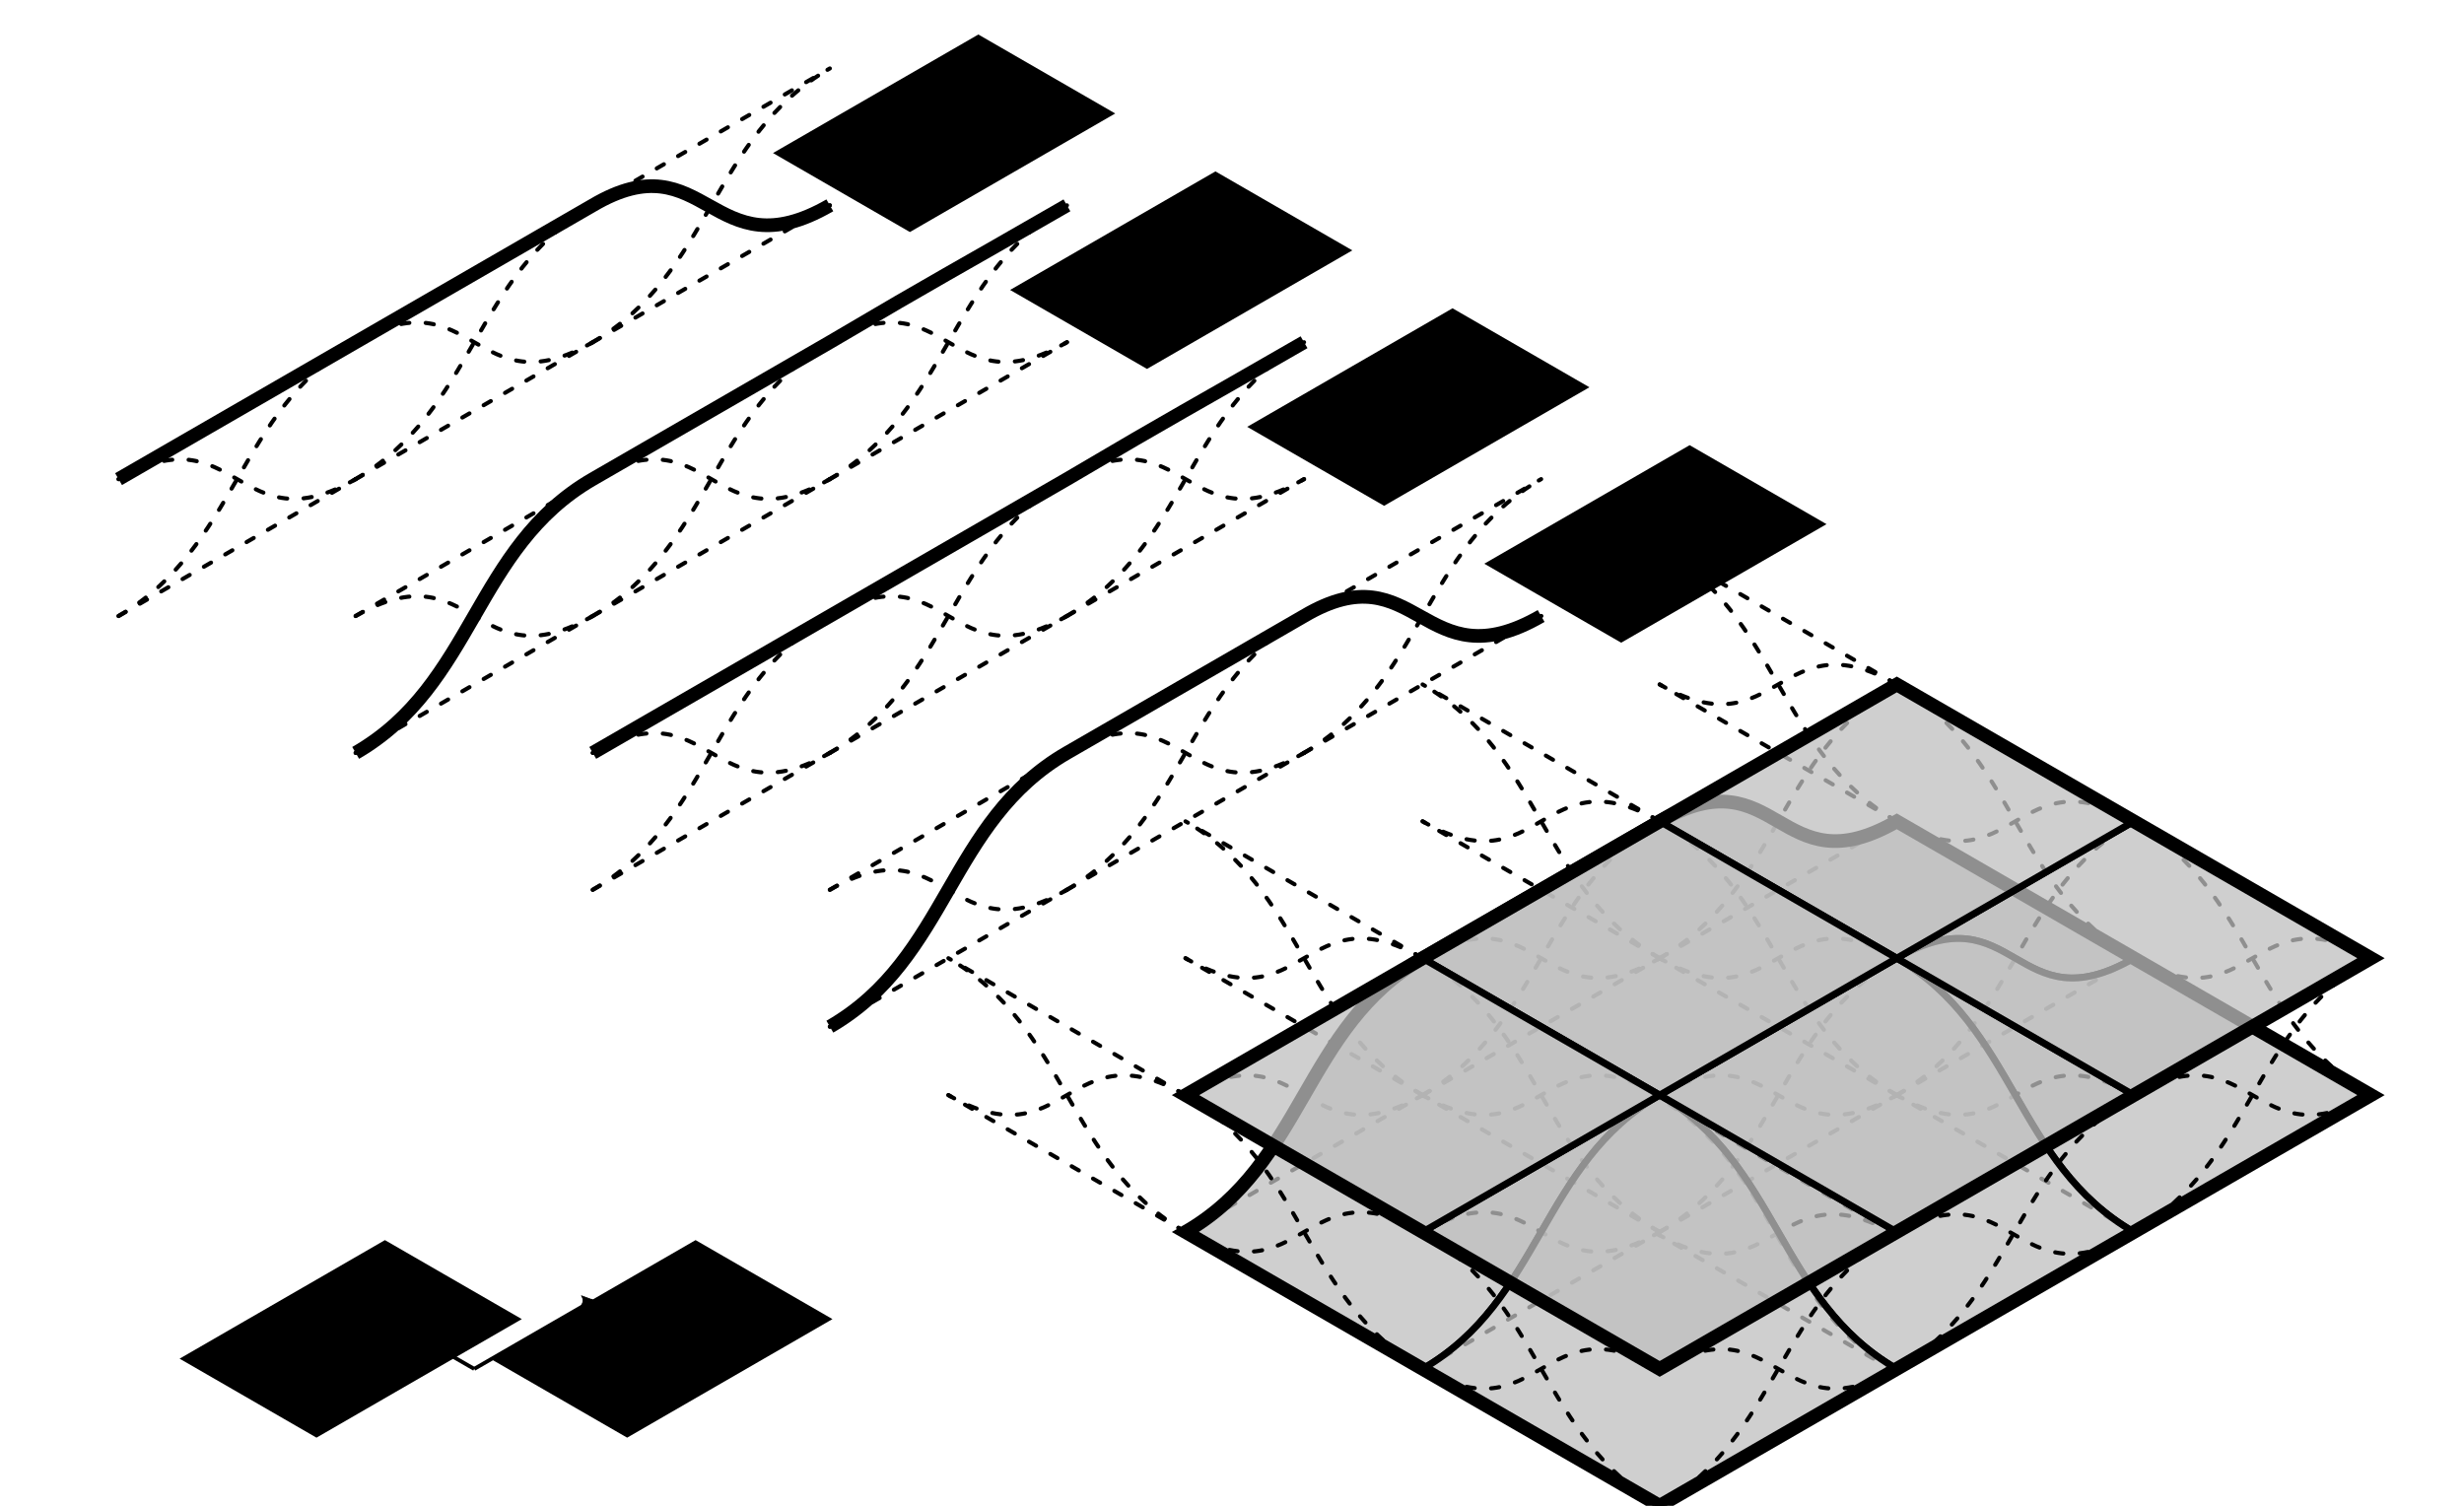 <?xml version="1.0" encoding="UTF-8" standalone="no"?>
<!-- Created with Inkscape (http://www.inkscape.org/) -->

<svg
   xmlns:dc="http://purl.org/dc/elements/1.1/"
   xmlns:cc="http://creativecommons.org/ns#"
   xmlns:rdf="http://www.w3.org/1999/02/22-rdf-syntax-ns#"
   xmlns:svg="http://www.w3.org/2000/svg"
   xmlns="http://www.w3.org/2000/svg"
   xmlns:sodipodi="http://sodipodi.sourceforge.net/DTD/sodipodi-0.dtd"
   xmlns:inkscape="http://www.inkscape.org/namespaces/inkscape"
   width="180mm"
   height="110mm"
   viewBox="0 0 637.795 389.764"
   id="svg4174"
   version="1.1"
   inkscape:version="0.91 r13725"
   sodipodi:docname="network_algorithm_issue.svg">
  <defs
     id="defs4176">
    <marker
       inkscape:stockid="Arrow2Lend"
       orient="auto"
       refY="0"
       refX="0"
       id="Arrow2Lend"
       style="overflow:visible"
       inkscape:isstock="true">
      <path
         id="path4451"
         style="fill:#000000;fill-opacity:1;fill-rule:evenodd;stroke:#000000;stroke-width:0.625;stroke-linejoin:round;stroke-opacity:1"
         d="M 8.719,4.034 -2.207,0.016 8.719,-4.002 c -1.745,2.372 -1.735,5.617 -6e-7,8.035 z"
         transform="matrix(-1.1,0,0,-1.1,-1.1,0)"
         inkscape:connector-curvature="0" />
    </marker>
    <marker
       inkscape:stockid="Arrow2Lstart"
       orient="auto"
       refY="0"
       refX="0"
       id="Arrow2Lstart"
       style="overflow:visible"
       inkscape:isstock="true">
      <path
         id="path4448"
         style="fill:#000000;fill-opacity:1;fill-rule:evenodd;stroke:#000000;stroke-width:0.625;stroke-linejoin:round;stroke-opacity:1"
         d="M 8.719,4.034 -2.207,0.016 8.719,-4.002 c -1.745,2.372 -1.735,5.617 -6e-7,8.035 z"
         transform="matrix(1.1,0,0,1.1,1.1,0)"
         inkscape:connector-curvature="0" />
    </marker>
    <marker
       inkscape:stockid="Arrow2Lend"
       orient="auto"
       refY="0"
       refX="0"
       id="Arrow2Lend-0"
       style="overflow:visible"
       inkscape:isstock="true">
      <path
         inkscape:connector-curvature="0"
         id="path4451-8"
         style="fill:#000000;fill-opacity:1;fill-rule:evenodd;stroke:#000000;stroke-width:0.625;stroke-linejoin:round;stroke-opacity:1"
         d="M 8.719,4.034 -2.207,0.016 8.719,-4.002 c -1.745,2.372 -1.735,5.617 -6e-7,8.035 z"
         transform="matrix(-1.1,0,0,-1.1,-1.1,0)" />
    </marker>
    <marker
       inkscape:stockid="Arrow2Lend"
       orient="auto"
       refY="0"
       refX="0"
       id="Arrow2Lend-0-9"
       style="overflow:visible"
       inkscape:isstock="true">
      <path
         inkscape:connector-curvature="0"
         id="path4451-8-3"
         style="fill:#000000;fill-opacity:1;fill-rule:evenodd;stroke:#000000;stroke-width:0.625;stroke-linejoin:round;stroke-opacity:1"
         d="M 8.719,4.034 -2.207,0.016 8.719,-4.002 c -1.745,2.372 -1.735,5.617 -6e-7,8.035 z"
         transform="matrix(-1.1,0,0,-1.1,-1.1,0)" />
    </marker>
    <marker
       inkscape:stockid="Arrow2Lend"
       orient="auto"
       refY="0"
       refX="0"
       id="Arrow2Lend-9"
       style="overflow:visible"
       inkscape:isstock="true">
      <path
         inkscape:connector-curvature="0"
         id="path4451-0"
         style="fill:#000000;fill-opacity:1;fill-rule:evenodd;stroke:#000000;stroke-width:0.625;stroke-linejoin:round;stroke-opacity:1"
         d="M 8.719,4.034 -2.207,0.016 8.719,-4.002 c -1.745,2.372 -1.735,5.617 -6e-7,8.035 z"
         transform="matrix(-1.1,0,0,-1.1,-1.1,0)" />
    </marker>
  </defs>
  <sodipodi:namedview
     id="base"
     pagecolor="#ffffff"
     bordercolor="#666666"
     borderopacity="1.0"
     inkscape:pageopacity="0.0"
     inkscape:pageshadow="2"
     inkscape:zoom="1.2361758"
     inkscape:cx="434.84035"
     inkscape:cy="94.949379"
     inkscape:document-units="mm"
     inkscape:current-layer="g4812"
     showgrid="true"
     inkscape:window-width="1855"
     inkscape:window-height="1176"
     inkscape:window-x="65"
     inkscape:window-y="24"
     inkscape:window-maximized="1"
     inkscape:snap-grids="true"
     inkscape:snap-to-guides="false"
     inkscape:snap-bbox="true"
     inkscape:bbox-nodes="true"
     inkscape:object-nodes="true"
     inkscape:snap-object-midpoints="true"
     inkscape:snap-global="true">
    <inkscape:grid
       type="axonomgrid"
       id="grid4218"
       units="mm"
       empspacing="4"
       spacingy="35.433"
       visible="true" />
  </sodipodi:namedview>
  <g
     inkscape:label="Layer 1"
     inkscape:groupmode="layer"
     id="layer1"
     transform="translate(0,-662.598)">
    <g
       transform="translate(214.802,797.244)"
       id="g5584-6-1-4-8">
      <g
         transform="translate(-1.8934835e-6,0)"
         id="g5333-3-0-0-3-6">
        <path
           style="fill:none;fill-rule:evenodd;stroke:#000000;stroke-width:1.063;stroke-linecap:round;stroke-linejoin:miter;stroke-miterlimit:4;stroke-dasharray:2.126, 4.252;stroke-dashoffset:0;stroke-opacity:1"
           d="M 214.802,113.386 C 184.116,95.669 184.116,60.236 153.43,42.52"
           id="path4285-2-6-62-5-70-3-3-2"
           inkscape:connector-curvature="0"
           sodipodi:nodetypes="cc" />
        <path
           style="fill:none;fill-rule:evenodd;stroke:#000000;stroke-width:1.063;stroke-linecap:round;stroke-linejoin:miter;stroke-miterlimit:4;stroke-dasharray:2.126, 4.252;stroke-dashoffset:0;stroke-opacity:1"
           d="m 214.802,77.953 c -30.686,-17.717 -30.686,17.717 -61.372,0"
           id="path4287-9-3-9-7-1-0-3-84"
           inkscape:connector-curvature="0"
           sodipodi:nodetypes="cc" />
        <path
           style="fill:none;fill-rule:evenodd;stroke:#000000;stroke-width:1.063;stroke-linecap:round;stroke-linejoin:miter;stroke-miterlimit:4;stroke-dasharray:2.126, 4.252;stroke-dashoffset:0;stroke-opacity:1"
           d="M 214.802,77.953 153.43,42.52"
           id="path4289-9-94-9-0-0-4-8-7"
           inkscape:connector-curvature="0"
           sodipodi:nodetypes="cc" />
        <path
           style="fill:none;fill-rule:evenodd;stroke:#000000;stroke-width:1.063;stroke-linecap:round;stroke-linejoin:miter;stroke-miterlimit:4;stroke-dasharray:2.126, 4.252;stroke-dashoffset:0;stroke-opacity:1"
           d="M 214.802,113.386 153.43,77.953"
           id="path4289-9-4-8-08-8-1-4-6-24"
           inkscape:connector-curvature="0"
           sodipodi:nodetypes="cc" />
      </g>
      <g
         transform="translate(-1.8934835e-6,0)"
         id="g5339-19-3-4-0-06">
        <path
           style="fill:none;fill-rule:evenodd;stroke:#000000;stroke-width:1.063;stroke-linecap:round;stroke-linejoin:miter;stroke-miterlimit:4;stroke-dasharray:2.126, 4.252;stroke-dashoffset:0;stroke-opacity:1"
           d="M 214.802,113.386 C 245.488,95.669 245.488,60.236 276.173,42.52"
           id="path4285-2-7-81-3-9-7-4-4-2"
           inkscape:connector-curvature="0"
           sodipodi:nodetypes="cc" />
        <path
           style="fill:none;fill-rule:evenodd;stroke:#000000;stroke-width:1.063;stroke-linecap:round;stroke-linejoin:miter;stroke-miterlimit:4;stroke-dasharray:2.126, 4.252;stroke-dashoffset:0;stroke-opacity:1"
           d="m 214.802,77.953 c 30.686,-17.717 30.686,17.717 61.372,0"
           id="path4287-9-5-2-11-7-72-7-8-9"
           inkscape:connector-curvature="0"
           sodipodi:nodetypes="cc" />
        <path
           style="fill:none;fill-rule:evenodd;stroke:#000000;stroke-width:1.063;stroke-linecap:round;stroke-linejoin:miter;stroke-miterlimit:4;stroke-dasharray:2.126, 4.252;stroke-dashoffset:0;stroke-opacity:1"
           d="M 214.802,77.953 276.173,42.52"
           id="path4289-9-8-9-03-8-6-6-8-90"
           inkscape:connector-curvature="0"
           sodipodi:nodetypes="cc" />
        <path
           style="fill:none;fill-rule:evenodd;stroke:#000000;stroke-width:1.063;stroke-linecap:round;stroke-linejoin:miter;stroke-miterlimit:4;stroke-dasharray:2.126, 4.252;stroke-dashoffset:0;stroke-opacity:1"
           d="M 214.802,113.386 276.173,77.953"
           id="path4289-9-8-9-2-4-2-4-3-8-8"
           inkscape:connector-curvature="0"
           sodipodi:nodetypes="cc" />
      </g>
    </g>
    <g
       id="g5333-3-0-0-3-3"
       transform="translate(276.173,761.811)">
      <path
         sodipodi:nodetypes="cc"
         inkscape:connector-curvature="0"
         id="path4285-2-6-62-5-70-3-3-1"
         d="M 214.802,113.386 C 184.116,95.669 184.116,60.236 153.43,42.52"
         style="fill:none;fill-rule:evenodd;stroke:#000000;stroke-width:1.063;stroke-linecap:round;stroke-linejoin:miter;stroke-miterlimit:4;stroke-dasharray:2.126, 4.252;stroke-dashoffset:0;stroke-opacity:1" />
      <path
         sodipodi:nodetypes="cc"
         inkscape:connector-curvature="0"
         id="path4287-9-3-9-7-1-0-3-10"
         d="m 214.802,77.953 c -30.686,-17.717 -30.686,17.717 -61.372,0"
         style="fill:none;fill-rule:evenodd;stroke:#000000;stroke-width:1.063;stroke-linecap:round;stroke-linejoin:miter;stroke-miterlimit:4;stroke-dasharray:2.126, 4.252;stroke-dashoffset:0;stroke-opacity:1" />
      <path
         sodipodi:nodetypes="cc"
         inkscape:connector-curvature="0"
         id="path4289-9-94-9-0-0-4-8-3"
         d="M 214.802,77.953 153.43,42.52"
         style="fill:none;fill-rule:evenodd;stroke:#000000;stroke-width:1.063;stroke-linecap:round;stroke-linejoin:miter;stroke-miterlimit:4;stroke-dasharray:2.126, 4.252;stroke-dashoffset:0;stroke-opacity:1" />
      <path
         sodipodi:nodetypes="cc"
         inkscape:connector-curvature="0"
         id="path4289-9-4-8-08-8-1-4-6-40"
         d="M 214.802,113.386 153.43,77.953"
         style="fill:none;fill-rule:evenodd;stroke:#000000;stroke-width:1.063;stroke-linecap:round;stroke-linejoin:miter;stroke-miterlimit:4;stroke-dasharray:2.126, 4.252;stroke-dashoffset:0;stroke-opacity:1" />
    </g>
    <flowRoot
       xml:space="preserve"
       id="flowRoot4207"
       style="font-style:normal;font-weight:normal;font-size:40px;line-height:125%;font-family:sans-serif;text-align:center;letter-spacing:0px;word-spacing:0px;writing-mode:lr-tb;text-anchor:middle;fill:#000000;fill-opacity:1;stroke:none;stroke-width:1px;stroke-linecap:butt;stroke-linejoin:miter;stroke-opacity:1"
       transform="translate(-30.148,903.008)"><flowRegion
         id="flowRegion4209"><rect
           id="rect4211"
           width="70.866"
           height="70.866"
           x="212.598"
           y="910.63" /></flowRegion><flowPara
         id="flowPara4213" /></flowRoot>    <flowRoot
       xml:space="preserve"
       id="flowRoot4233"
       style="font-style:normal;font-weight:normal;font-size:15px;line-height:125%;font-family:sans-serif;text-align:center;letter-spacing:0px;word-spacing:0px;writing-mode:lr-tb;text-anchor:middle;fill:#000000;fill-opacity:1;stroke:none;stroke-width:1px;stroke-linecap:butt;stroke-linejoin:miter;stroke-opacity:1"
       transform="translate(-30.148,903.008)"><flowRegion
         id="flowRegion4235"><rect
           id="rect4237"
           width="106.299"
           height="70.866"
           x="212.598"
           y="839.764"
           style="font-size:15px" /></flowRegion><flowPara
         id="flowPara4239" /></flowRoot>    <flowRoot
       xml:space="preserve"
       id="flowRoot4245"
       style="font-style:normal;font-weight:normal;font-size:15px;line-height:125%;font-family:sans-serif;text-align:center;letter-spacing:0px;word-spacing:0px;writing-mode:lr-tb;text-anchor:middle;fill:#000000;fill-opacity:1;stroke:none;stroke-width:1px;stroke-linecap:butt;stroke-linejoin:miter;stroke-opacity:1"
       transform="translate(-30.148,903.008)"><flowRegion
         id="flowRegion4247"><rect
           id="rect4249"
           width="92.058"
           height="88.583"
           x="245.488"
           y="839.764"
           style="font-size:15px" /></flowRegion><flowPara
         id="flowPara4251" /></flowRoot>    <g
       id="g4812"
       transform="translate(30.148,195.417)">
      <path
         inkscape:connector-curvature="0"
         id="path4424-88"
         d="m 92.596,821.512 c 30.686,-17.717 30.686,-17.717 30.686,-17.717"
         style="fill:none;fill-rule:evenodd;stroke:#000000;stroke-width:0.999;stroke-linecap:butt;stroke-linejoin:miter;stroke-miterlimit:4;stroke-dasharray:none;stroke-opacity:1;marker-end:url(#Arrow2Lend-9)" />
      <path
         sodipodi:nodetypes="cc"
         inkscape:connector-curvature="0"
         id="path4424-8-5"
         d="M 92.596,821.512 61.91,803.795"
         style="fill:none;fill-rule:evenodd;stroke:#000000;stroke-width:0.999;stroke-linecap:butt;stroke-linejoin:miter;stroke-miterlimit:4;stroke-dasharray:none;stroke-opacity:1;marker-end:url(#Arrow2Lend-0-9)" />
      <flowRoot
         transform="matrix(0.866,-0.5,1,0.577,-911.314,451.944)"
         style="font-style:normal;font-weight:normal;font-size:40px;line-height:125%;font-family:sans-serif;text-align:center;letter-spacing:0px;word-spacing:0px;writing-mode:lr-tb;text-anchor:middle;fill:#000000;fill-opacity:1;stroke:none;stroke-width:1px;stroke-linecap:butt;stroke-linejoin:miter;stroke-opacity:1"
         id="flowRoot4253-18-58-07-8-9-5"
         xml:space="preserve"><flowRegion
           id="flowRegion4255-964-6-5-6-35-7"><rect
             y="822.047"
             x="214.802"
             height="35.433"
             width="61.372"
             id="rect4257-33-2-870-8-70-4" /></flowRegion><flowPara
           style="font-size:15px"
           id="flowPara4259-38-84-4-38-81-1">X<flowSpan
   id="flowSpan4471-85"
   style="font-size:65%;baseline-shift:sub" /></flowPara></flowRoot>      <flowRoot
         transform="matrix(0.866,-0.5,1,0.577,-991.727,451.944)"
         style="font-style:normal;font-weight:normal;font-size:40px;line-height:125%;font-family:sans-serif;text-align:center;letter-spacing:0px;word-spacing:0px;writing-mode:lr-tb;text-anchor:middle;fill:#000000;fill-opacity:1;stroke:none;stroke-width:1px;stroke-linecap:butt;stroke-linejoin:miter;stroke-opacity:1"
         id="flowRoot4253-18-58-07-8-9-5-9"
         xml:space="preserve"><flowRegion
           id="flowRegion4255-964-6-5-6-35-7-7"><rect
             y="822.047"
             x="214.802"
             height="35.433"
             width="61.372"
             id="rect4257-33-2-870-8-70-4-5" /></flowRegion><flowPara
           style="font-size:15px"
           id="flowPara4259-38-84-4-38-81-1-3">Y</flowPara></flowRoot>      <flowRoot
         transform="matrix(0.866,-0.5,1,0.577,-654.008,246.176)"
         style="font-style:normal;font-weight:normal;font-size:40px;line-height:125%;font-family:sans-serif;text-align:center;letter-spacing:0px;word-spacing:0px;writing-mode:lr-tb;text-anchor:middle;fill:#000000;fill-opacity:1;stroke:none;stroke-width:1px;stroke-linecap:butt;stroke-linejoin:miter;stroke-opacity:1"
         id="flowRoot4253-18-58-07-8-9-5-94"
         xml:space="preserve"><flowRegion
           id="flowRegion4255-964-6-5-6-35-7-5"><rect
             y="822.047"
             x="214.802"
             height="35.433"
             width="61.372"
             id="rect4257-33-2-870-8-70-4-9" /></flowRegion><flowPara
           style="font-size:15px"
           id="flowPara4259-38-84-4-38-81-1-35">0110</flowPara></flowRoot>      <flowRoot
         transform="matrix(0.866,-0.5,1,0.577,-715.38,210.743)"
         style="font-style:normal;font-weight:normal;font-size:40px;line-height:125%;font-family:sans-serif;text-align:center;letter-spacing:0px;word-spacing:0px;writing-mode:lr-tb;text-anchor:middle;fill:#000000;fill-opacity:1;stroke:none;stroke-width:1px;stroke-linecap:butt;stroke-linejoin:miter;stroke-opacity:1"
         id="flowRoot4253-18-58-07-8-9-5-94-7"
         xml:space="preserve"><flowRegion
           id="flowRegion4255-964-6-5-6-35-7-5-8"><rect
             y="822.047"
             x="214.802"
             height="35.433"
             width="61.372"
             id="rect4257-33-2-870-8-70-4-9-2" /></flowRegion><flowPara
           style="font-size:15px"
           id="flowPara4259-38-84-4-38-81-1-35-5">1111</flowPara></flowRoot>      <flowRoot
         transform="matrix(0.866,-0.5,1,0.577,-776.752,175.31)"
         style="font-style:normal;font-weight:normal;font-size:40px;line-height:125%;font-family:sans-serif;text-align:center;letter-spacing:0px;word-spacing:0px;writing-mode:lr-tb;text-anchor:middle;fill:#000000;fill-opacity:1;stroke:none;stroke-width:1px;stroke-linecap:butt;stroke-linejoin:miter;stroke-opacity:1"
         id="flowRoot4253-18-58-07-8-9-5-94-3"
         xml:space="preserve"><flowRegion
           id="flowRegion4255-964-6-5-6-35-7-5-4"><rect
             y="822.047"
             x="214.802"
             height="35.433"
             width="61.372"
             id="rect4257-33-2-870-8-70-4-9-9" /></flowRegion><flowPara
           style="font-size:15px"
           id="flowPara4259-38-84-4-38-81-1-35-0">0111</flowPara></flowRoot>      <flowRoot
         transform="matrix(0.866,-0.5,1,0.577,-838.124,139.877)"
         style="font-style:normal;font-weight:normal;font-size:40px;line-height:125%;font-family:sans-serif;text-align:center;letter-spacing:0px;word-spacing:0px;writing-mode:lr-tb;text-anchor:middle;fill:#000000;fill-opacity:1;stroke:none;stroke-width:1px;stroke-linecap:butt;stroke-linejoin:miter;stroke-opacity:1"
         id="flowRoot4253-18-58-07-8-9-5-94-2"
         xml:space="preserve"><flowRegion
           id="flowRegion4255-964-6-5-6-35-7-5-0"><rect
             y="822.047"
             x="214.802"
             height="35.433"
             width="61.372"
             id="rect4257-33-2-870-8-70-4-9-1" /></flowRegion><flowPara
           style="font-size:15px"
           id="flowPara4259-38-84-4-38-81-1-35-9">1110</flowPara></flowRoot>    </g>
    <g
       transform="translate(153.43,832.677)"
       id="g5584-6-1-4-2">
      <g
         transform="translate(-1.8934835e-6,0)"
         id="g5333-3-0-0-3-1">
        <path
           style="fill:none;fill-rule:evenodd;stroke:#000000;stroke-width:1.063;stroke-linecap:round;stroke-linejoin:miter;stroke-miterlimit:4;stroke-dasharray:2.126, 4.252;stroke-dashoffset:0;stroke-opacity:1"
           d="M 214.802,113.386 C 184.116,95.669 184.116,60.236 153.43,42.52"
           id="path4285-2-6-62-5-70-3-3-05"
           inkscape:connector-curvature="0"
           sodipodi:nodetypes="cc" />
        <path
           style="fill:none;fill-rule:evenodd;stroke:#000000;stroke-width:1.063;stroke-linecap:round;stroke-linejoin:miter;stroke-miterlimit:4;stroke-dasharray:2.126, 4.252;stroke-dashoffset:0;stroke-opacity:1"
           d="m 214.802,77.953 c -30.686,-17.717 -30.686,17.717 -61.372,0"
           id="path4287-9-3-9-7-1-0-3-1"
           inkscape:connector-curvature="0"
           sodipodi:nodetypes="cc" />
        <path
           style="fill:none;fill-rule:evenodd;stroke:#000000;stroke-width:1.063;stroke-linecap:round;stroke-linejoin:miter;stroke-miterlimit:4;stroke-dasharray:2.126, 4.252;stroke-dashoffset:0;stroke-opacity:1"
           d="M 214.802,77.953 153.43,42.52"
           id="path4289-9-94-9-0-0-4-8-10"
           inkscape:connector-curvature="0"
           sodipodi:nodetypes="cc" />
        <path
           style="fill:none;fill-rule:evenodd;stroke:#000000;stroke-width:1.063;stroke-linecap:round;stroke-linejoin:miter;stroke-miterlimit:4;stroke-dasharray:2.126, 4.252;stroke-dashoffset:0;stroke-opacity:1"
           d="M 214.802,113.386 153.43,77.953"
           id="path4289-9-4-8-08-8-1-4-6-8"
           inkscape:connector-curvature="0"
           sodipodi:nodetypes="cc" />
      </g>
      <g
         transform="translate(-1.8934835e-6,0)"
         id="g5339-19-3-4-0-5">
        <path
           style="fill:none;fill-rule:evenodd;stroke:#000000;stroke-width:1.063;stroke-linecap:round;stroke-linejoin:miter;stroke-miterlimit:4;stroke-dasharray:2.126, 4.252;stroke-dashoffset:0;stroke-opacity:1"
           d="M 214.802,113.386 C 245.488,95.669 245.488,60.236 276.173,42.52"
           id="path4285-2-7-81-3-9-7-4-4-0"
           inkscape:connector-curvature="0"
           sodipodi:nodetypes="cc" />
        <path
           style="fill:none;fill-rule:evenodd;stroke:#000000;stroke-width:1.063;stroke-linecap:round;stroke-linejoin:miter;stroke-miterlimit:4;stroke-dasharray:2.126, 4.252;stroke-dashoffset:0;stroke-opacity:1"
           d="m 214.802,77.953 c 30.686,-17.717 30.686,17.717 61.372,0"
           id="path4287-9-5-2-11-7-72-7-8-64"
           inkscape:connector-curvature="0"
           sodipodi:nodetypes="cc" />
        <path
           style="fill:none;fill-rule:evenodd;stroke:#000000;stroke-width:1.063;stroke-linecap:round;stroke-linejoin:miter;stroke-miterlimit:4;stroke-dasharray:2.126, 4.252;stroke-dashoffset:0;stroke-opacity:1"
           d="M 214.802,77.953 276.173,42.52"
           id="path4289-9-8-9-03-8-6-6-8-6"
           inkscape:connector-curvature="0"
           sodipodi:nodetypes="cc" />
        <path
           style="fill:none;fill-rule:evenodd;stroke:#000000;stroke-width:1.063;stroke-linecap:round;stroke-linejoin:miter;stroke-miterlimit:4;stroke-dasharray:2.126, 4.252;stroke-dashoffset:0;stroke-opacity:1"
           d="M 214.802,113.386 276.173,77.953"
           id="path4289-9-8-9-2-4-2-4-3-8-25"
           inkscape:connector-curvature="0"
           sodipodi:nodetypes="cc" />
      </g>
    </g>
    <g
       transform="translate(214.802,868.11)"
       id="g5584-6-5">
      <g
         transform="translate(-1.8934835e-6,0)"
         id="g5333-3-0-9">
        <path
           style="fill:none;fill-rule:evenodd;stroke:#000000;stroke-width:1.063;stroke-linecap:round;stroke-linejoin:miter;stroke-miterlimit:4;stroke-dasharray:2.126, 4.252;stroke-dashoffset:0;stroke-opacity:1"
           d="M 214.802,113.386 C 184.116,95.669 184.116,60.236 153.43,42.52"
           id="path4285-2-6-62-5-70-6"
           inkscape:connector-curvature="0"
           sodipodi:nodetypes="cc" />
        <path
           style="fill:none;fill-rule:evenodd;stroke:#000000;stroke-width:1.063;stroke-linecap:round;stroke-linejoin:miter;stroke-miterlimit:4;stroke-dasharray:2.126, 4.252;stroke-dashoffset:0;stroke-opacity:1"
           d="m 214.802,77.953 c -30.686,-17.717 -30.686,17.717 -61.372,0"
           id="path4287-9-3-9-7-1-2"
           inkscape:connector-curvature="0"
           sodipodi:nodetypes="cc" />
        <path
           style="fill:none;fill-rule:evenodd;stroke:#000000;stroke-width:1.063;stroke-linecap:round;stroke-linejoin:miter;stroke-miterlimit:4;stroke-dasharray:2.126, 4.252;stroke-dashoffset:0;stroke-opacity:1"
           d="M 214.802,77.953 153.43,42.52"
           id="path4289-9-94-9-0-0-1"
           inkscape:connector-curvature="0"
           sodipodi:nodetypes="cc" />
        <path
           style="fill:none;fill-rule:evenodd;stroke:#000000;stroke-width:1.063;stroke-linecap:round;stroke-linejoin:miter;stroke-miterlimit:4;stroke-dasharray:2.126, 4.252;stroke-dashoffset:0;stroke-opacity:1"
           d="M 214.802,113.386 153.43,77.953"
           id="path4289-9-4-8-08-8-1-7"
           inkscape:connector-curvature="0"
           sodipodi:nodetypes="cc" />
      </g>
      <g
         transform="translate(-1.8934835e-6,0)"
         id="g5339-19-3-8">
        <path
           style="fill:none;fill-rule:evenodd;stroke:#000000;stroke-width:1.063;stroke-linecap:round;stroke-linejoin:miter;stroke-miterlimit:4;stroke-dasharray:2.126, 4.252;stroke-dashoffset:0;stroke-opacity:1"
           d="M 214.802,113.386 C 245.488,95.669 245.488,60.236 276.173,42.52"
           id="path4285-2-7-81-3-9-7-57"
           inkscape:connector-curvature="0"
           sodipodi:nodetypes="cc" />
        <path
           style="fill:none;fill-rule:evenodd;stroke:#000000;stroke-width:1.063;stroke-linecap:round;stroke-linejoin:miter;stroke-miterlimit:4;stroke-dasharray:2.126, 4.252;stroke-dashoffset:0;stroke-opacity:1"
           d="m 214.802,77.953 c 30.686,-17.717 30.686,17.717 61.372,0"
           id="path4287-9-5-2-11-7-72-4"
           inkscape:connector-curvature="0"
           sodipodi:nodetypes="cc" />
        <path
           style="fill:none;fill-rule:evenodd;stroke:#000000;stroke-width:1.063;stroke-linecap:round;stroke-linejoin:miter;stroke-miterlimit:4;stroke-dasharray:2.126, 4.252;stroke-dashoffset:0;stroke-opacity:1"
           d="M 214.802,77.953 276.173,42.52"
           id="path4289-9-8-9-03-8-6-1"
           inkscape:connector-curvature="0"
           sodipodi:nodetypes="cc" />
        <path
           style="fill:none;fill-rule:evenodd;stroke:#000000;stroke-width:1.063;stroke-linecap:round;stroke-linejoin:miter;stroke-miterlimit:4;stroke-dasharray:2.126, 4.252;stroke-dashoffset:0;stroke-opacity:1"
           d="M 214.802,113.386 276.173,77.953"
           id="path4289-9-8-9-2-4-2-4-8"
           inkscape:connector-curvature="0"
           sodipodi:nodetypes="cc" />
      </g>
    </g>
    <g
       transform="translate(92.058,868.11)"
       id="g5584-6-1-4-7">
      <g
         transform="translate(-1.8934835e-6,0)"
         id="g5333-3-0-0-3-75">
        <path
           style="fill:none;fill-rule:evenodd;stroke:#000000;stroke-width:1.063;stroke-linecap:round;stroke-linejoin:miter;stroke-miterlimit:4;stroke-dasharray:2.126, 4.252;stroke-dashoffset:0;stroke-opacity:1"
           d="M 214.802,113.386 C 184.116,95.669 184.116,60.236 153.43,42.52"
           id="path4285-2-6-62-5-70-3-3-4"
           inkscape:connector-curvature="0"
           sodipodi:nodetypes="cc" />
        <path
           style="fill:none;fill-rule:evenodd;stroke:#000000;stroke-width:1.063;stroke-linecap:round;stroke-linejoin:miter;stroke-miterlimit:4;stroke-dasharray:2.126, 4.252;stroke-dashoffset:0;stroke-opacity:1"
           d="m 214.802,77.953 c -30.686,-17.717 -30.686,17.717 -61.372,0"
           id="path4287-9-3-9-7-1-0-3-8"
           inkscape:connector-curvature="0"
           sodipodi:nodetypes="cc" />
        <path
           style="fill:none;fill-rule:evenodd;stroke:#000000;stroke-width:1.063;stroke-linecap:round;stroke-linejoin:miter;stroke-miterlimit:4;stroke-dasharray:2.126, 4.252;stroke-dashoffset:0;stroke-opacity:1"
           d="M 214.802,77.953 153.43,42.52"
           id="path4289-9-94-9-0-0-4-8-1"
           inkscape:connector-curvature="0"
           sodipodi:nodetypes="cc" />
        <path
           style="fill:none;fill-rule:evenodd;stroke:#000000;stroke-width:1.063;stroke-linecap:round;stroke-linejoin:miter;stroke-miterlimit:4;stroke-dasharray:2.126, 4.252;stroke-dashoffset:0;stroke-opacity:1"
           d="M 214.802,113.386 153.43,77.953"
           id="path4289-9-4-8-08-8-1-4-6-2"
           inkscape:connector-curvature="0"
           sodipodi:nodetypes="cc" />
      </g>
      <g
         transform="translate(-1.8934835e-6,0)"
         id="g5339-19-3-4-0-8">
        <path
           style="fill:none;fill-rule:evenodd;stroke:#000000;stroke-width:1.063;stroke-linecap:round;stroke-linejoin:miter;stroke-miterlimit:4;stroke-dasharray:2.126, 4.252;stroke-dashoffset:0;stroke-opacity:1"
           d="M 214.802,113.386 C 245.488,95.669 245.488,60.236 276.173,42.52"
           id="path4285-2-7-81-3-9-7-4-4-93"
           inkscape:connector-curvature="0"
           sodipodi:nodetypes="cc" />
        <path
           style="fill:none;fill-rule:evenodd;stroke:#000000;stroke-width:1.063;stroke-linecap:round;stroke-linejoin:miter;stroke-miterlimit:4;stroke-dasharray:2.126, 4.252;stroke-dashoffset:0;stroke-opacity:1"
           d="m 214.802,77.953 c 30.686,-17.717 30.686,17.717 61.372,0"
           id="path4287-9-5-2-11-7-72-7-8-6"
           inkscape:connector-curvature="0"
           sodipodi:nodetypes="cc" />
        <path
           style="fill:none;fill-rule:evenodd;stroke:#000000;stroke-width:1.063;stroke-linecap:round;stroke-linejoin:miter;stroke-miterlimit:4;stroke-dasharray:2.126, 4.252;stroke-dashoffset:0;stroke-opacity:1"
           d="M 214.802,77.953 276.173,42.52"
           id="path4289-9-8-9-03-8-6-6-8-8"
           inkscape:connector-curvature="0"
           sodipodi:nodetypes="cc" />
        <path
           style="fill:none;fill-rule:evenodd;stroke:#000000;stroke-width:1.063;stroke-linecap:round;stroke-linejoin:miter;stroke-miterlimit:4;stroke-dasharray:2.126, 4.252;stroke-dashoffset:0;stroke-opacity:1"
           d="M 214.802,113.386 276.173,77.953"
           id="path4289-9-8-9-2-4-2-4-3-8-0"
           inkscape:connector-curvature="0"
           sodipodi:nodetypes="cc" />
      </g>
    </g>
    <path
       style="fill:#bfbfbf;fill-opacity:0.749;fill-rule:evenodd;stroke:#000000;stroke-width:1.772;stroke-linecap:butt;stroke-linejoin:miter;stroke-miterlimit:4;stroke-dasharray:none;stroke-opacity:1"
       d="m 368.231,1016.929 c 30.686,-17.716 30.686,-53.15 61.372,-70.866 l -61.372,-35.433 c -30.686,17.717 -30.686,53.15 -61.372,70.866 z"
       id="path4586"
       inkscape:connector-curvature="0"
       sodipodi:nodetypes="ccccc" />
    <g
       transform="translate(153.43,903.543)"
       id="g5584-6-59">
      <g
         transform="translate(-1.8934835e-6,0)"
         id="g5333-3-0-7">
        <path
           style="fill:none;fill-rule:evenodd;stroke:#000000;stroke-width:1.063;stroke-linecap:round;stroke-linejoin:miter;stroke-miterlimit:4;stroke-dasharray:2.126, 4.252;stroke-dashoffset:0;stroke-opacity:1"
           d="M 214.802,113.386 C 184.116,95.669 184.116,60.236 153.43,42.52"
           id="path4285-2-6-62-5-70-5"
           inkscape:connector-curvature="0"
           sodipodi:nodetypes="cc" />
        <path
           style="fill:none;fill-rule:evenodd;stroke:#000000;stroke-width:1.063;stroke-linecap:round;stroke-linejoin:miter;stroke-miterlimit:4;stroke-dasharray:2.126, 4.252;stroke-dashoffset:0;stroke-opacity:1"
           d="m 214.802,77.953 c -30.686,-17.717 -30.686,17.717 -61.372,0"
           id="path4287-9-3-9-7-1-3"
           inkscape:connector-curvature="0"
           sodipodi:nodetypes="cc" />
        <path
           style="fill:none;fill-rule:evenodd;stroke:#000000;stroke-width:1.063;stroke-linecap:round;stroke-linejoin:miter;stroke-miterlimit:4;stroke-dasharray:2.126, 4.252;stroke-dashoffset:0;stroke-opacity:1"
           d="M 214.802,77.953 153.43,42.52"
           id="path4289-9-94-9-0-0-8"
           inkscape:connector-curvature="0"
           sodipodi:nodetypes="cc" />
        <path
           style="fill:none;fill-rule:evenodd;stroke:#000000;stroke-width:1.063;stroke-linecap:round;stroke-linejoin:miter;stroke-miterlimit:4;stroke-dasharray:2.126, 4.252;stroke-dashoffset:0;stroke-opacity:1"
           d="M 214.802,113.386 153.43,77.953"
           id="path4289-9-4-8-08-8-1-8"
           inkscape:connector-curvature="0"
           sodipodi:nodetypes="cc" />
      </g>
      <g
         transform="translate(-1.8934835e-6,0)"
         id="g5339-19-3-3">
        <path
           style="fill:none;fill-rule:evenodd;stroke:#000000;stroke-width:1.063;stroke-linecap:round;stroke-linejoin:miter;stroke-miterlimit:4;stroke-dasharray:2.126, 4.252;stroke-dashoffset:0;stroke-opacity:1"
           d="M 214.802,113.386 C 245.488,95.669 245.488,60.236 276.173,42.52"
           id="path4285-2-7-81-3-9-7-1"
           inkscape:connector-curvature="0"
           sodipodi:nodetypes="cc" />
        <path
           style="fill:none;fill-rule:evenodd;stroke:#000000;stroke-width:1.063;stroke-linecap:round;stroke-linejoin:miter;stroke-miterlimit:4;stroke-dasharray:2.126, 4.252;stroke-dashoffset:0;stroke-opacity:1"
           d="m 214.802,77.953 c 30.686,-17.717 30.686,17.717 61.372,0"
           id="path4287-9-5-2-11-7-72-8"
           inkscape:connector-curvature="0"
           sodipodi:nodetypes="cc" />
        <path
           style="fill:none;fill-rule:evenodd;stroke:#000000;stroke-width:1.063;stroke-linecap:round;stroke-linejoin:miter;stroke-miterlimit:4;stroke-dasharray:2.126, 4.252;stroke-dashoffset:0;stroke-opacity:1"
           d="M 214.802,77.953 276.173,42.52"
           id="path4289-9-8-9-03-8-6-9"
           inkscape:connector-curvature="0"
           sodipodi:nodetypes="cc" />
        <path
           style="fill:none;fill-rule:evenodd;stroke:#000000;stroke-width:1.063;stroke-linecap:round;stroke-linejoin:miter;stroke-miterlimit:4;stroke-dasharray:2.126, 4.252;stroke-dashoffset:0;stroke-opacity:1"
           d="M 214.802,113.386 276.173,77.953"
           id="path4289-9-8-9-2-4-2-4-6"
           inkscape:connector-curvature="0"
           sodipodi:nodetypes="cc" />
      </g>
    </g>
    <path
       style="fill:#bfbfbf;fill-opacity:0.749;fill-rule:evenodd;stroke:#000000;stroke-width:1.772;stroke-linecap:butt;stroke-linejoin:miter;stroke-miterlimit:4;stroke-dasharray:none;stroke-opacity:1"
       d="m 490.975,910.63 c 30.686,-17.716 30.686,17.717 61.372,0 l -61.372,-35.433 c -30.686,17.716 -30.686,-17.717 -61.372,0 z"
       id="path5783"
       inkscape:connector-curvature="0"
       sodipodi:nodetypes="ccccc" />
    <g
       transform="translate(276.173,832.677)"
       id="g5584-6-1-4">
      <g
         transform="translate(-1.8934835e-6,0)"
         id="g5333-3-0-0-3">
        <path
           style="fill:none;fill-rule:evenodd;stroke:#000000;stroke-width:1.063;stroke-linecap:round;stroke-linejoin:miter;stroke-miterlimit:4;stroke-dasharray:2.126, 4.252;stroke-dashoffset:0;stroke-opacity:1"
           d="M 214.802,113.386 C 184.116,95.669 184.116,60.236 153.43,42.52"
           id="path4285-2-6-62-5-70-3-3"
           inkscape:connector-curvature="0"
           sodipodi:nodetypes="cc" />
        <path
           style="fill:none;fill-rule:evenodd;stroke:#000000;stroke-width:1.063;stroke-linecap:round;stroke-linejoin:miter;stroke-miterlimit:4;stroke-dasharray:2.126, 4.252;stroke-dashoffset:0;stroke-opacity:1"
           d="m 214.802,77.953 c -30.686,-17.717 -30.686,17.717 -61.372,0"
           id="path4287-9-3-9-7-1-0-3"
           inkscape:connector-curvature="0"
           sodipodi:nodetypes="cc" />
        <path
           style="fill:none;fill-rule:evenodd;stroke:#000000;stroke-width:1.063;stroke-linecap:round;stroke-linejoin:miter;stroke-miterlimit:4;stroke-dasharray:2.126, 4.252;stroke-dashoffset:0;stroke-opacity:1"
           d="M 214.802,77.953 153.43,42.52"
           id="path4289-9-94-9-0-0-4-8"
           inkscape:connector-curvature="0"
           sodipodi:nodetypes="cc" />
        <path
           style="fill:none;fill-rule:evenodd;stroke:#000000;stroke-width:1.063;stroke-linecap:round;stroke-linejoin:miter;stroke-miterlimit:4;stroke-dasharray:2.126, 4.252;stroke-dashoffset:0;stroke-opacity:1"
           d="M 214.802,113.386 153.43,77.953"
           id="path4289-9-4-8-08-8-1-4-6"
           inkscape:connector-curvature="0"
           sodipodi:nodetypes="cc" />
      </g>
      <g
         transform="translate(-1.8934835e-6,0)"
         id="g5339-19-3-4-0">
        <path
           style="fill:none;fill-rule:evenodd;stroke:#000000;stroke-width:1.063;stroke-linecap:round;stroke-linejoin:miter;stroke-miterlimit:4;stroke-dasharray:2.126, 4.252;stroke-dashoffset:0;stroke-opacity:1"
           d="M 214.802,113.386 C 245.488,95.669 245.488,60.236 276.173,42.52"
           id="path4285-2-7-81-3-9-7-4-4"
           inkscape:connector-curvature="0"
           sodipodi:nodetypes="cc" />
        <path
           style="fill:none;fill-rule:evenodd;stroke:#000000;stroke-width:1.063;stroke-linecap:round;stroke-linejoin:miter;stroke-miterlimit:4;stroke-dasharray:2.126, 4.252;stroke-dashoffset:0;stroke-opacity:1"
           d="m 214.802,77.953 c 30.686,-17.717 30.686,17.717 61.372,0"
           id="path4287-9-5-2-11-7-72-7-8"
           inkscape:connector-curvature="0"
           sodipodi:nodetypes="cc" />
        <path
           style="fill:none;fill-rule:evenodd;stroke:#000000;stroke-width:1.063;stroke-linecap:round;stroke-linejoin:miter;stroke-miterlimit:4;stroke-dasharray:2.126, 4.252;stroke-dashoffset:0;stroke-opacity:1"
           d="M 214.802,77.953 276.173,42.52"
           id="path4289-9-8-9-03-8-6-6-8"
           inkscape:connector-curvature="0"
           sodipodi:nodetypes="cc" />
        <path
           style="fill:none;fill-rule:evenodd;stroke:#000000;stroke-width:1.063;stroke-linecap:round;stroke-linejoin:miter;stroke-miterlimit:4;stroke-dasharray:2.126, 4.252;stroke-dashoffset:0;stroke-opacity:1"
           d="M 214.802,113.386 276.173,77.953"
           id="path4289-9-8-9-2-4-2-4-3-8"
           inkscape:connector-curvature="0"
           sodipodi:nodetypes="cc" />
      </g>
    </g>
    <path
       style="fill:#bfbfbf;fill-opacity:0.749;fill-rule:evenodd;stroke:#000000;stroke-width:1.772;stroke-linecap:butt;stroke-linejoin:miter;stroke-miterlimit:4;stroke-dasharray:none;stroke-opacity:1"
       d="m 552.347,981.496 61.372,-35.433 -61.372,-35.433 c -30.686,17.717 -30.686,-17.716 -61.372,0 30.686,17.717 30.686,53.15 61.372,70.866 z"
       id="path5781"
       inkscape:connector-curvature="0"
       sodipodi:nodetypes="ccccc" />
    <g
       transform="translate(337.545,868.11)"
       id="g5584-6-1">
      <g
         transform="translate(-1.8934835e-6,0)"
         id="g5333-3-0-0">
        <path
           style="fill:none;fill-rule:evenodd;stroke:#000000;stroke-width:1.063;stroke-linecap:round;stroke-linejoin:miter;stroke-miterlimit:4;stroke-dasharray:2.126, 4.252;stroke-dashoffset:0;stroke-opacity:1"
           d="M 214.802,113.386 C 184.116,95.669 184.116,60.236 153.43,42.52"
           id="path4285-2-6-62-5-70-3"
           inkscape:connector-curvature="0"
           sodipodi:nodetypes="cc" />
        <path
           style="fill:none;fill-rule:evenodd;stroke:#000000;stroke-width:1.063;stroke-linecap:round;stroke-linejoin:miter;stroke-miterlimit:4;stroke-dasharray:2.126, 4.252;stroke-dashoffset:0;stroke-opacity:1"
           d="m 214.802,77.953 c -30.686,-17.717 -30.686,17.717 -61.372,0"
           id="path4287-9-3-9-7-1-0"
           inkscape:connector-curvature="0"
           sodipodi:nodetypes="cc" />
        <path
           style="fill:none;fill-rule:evenodd;stroke:#000000;stroke-width:1.063;stroke-linecap:round;stroke-linejoin:miter;stroke-miterlimit:4;stroke-dasharray:2.126, 4.252;stroke-dashoffset:0;stroke-opacity:1"
           d="M 214.802,77.953 153.43,42.52"
           id="path4289-9-94-9-0-0-4"
           inkscape:connector-curvature="0"
           sodipodi:nodetypes="cc" />
        <path
           style="fill:none;fill-rule:evenodd;stroke:#000000;stroke-width:1.063;stroke-linecap:round;stroke-linejoin:miter;stroke-miterlimit:4;stroke-dasharray:2.126, 4.252;stroke-dashoffset:0;stroke-opacity:1"
           d="M 214.802,113.386 153.43,77.953"
           id="path4289-9-4-8-08-8-1-4"
           inkscape:connector-curvature="0"
           sodipodi:nodetypes="cc" />
      </g>
      <g
         transform="translate(-1.8934835e-6,0)"
         id="g5339-19-3-4">
        <path
           style="fill:none;fill-rule:evenodd;stroke:#000000;stroke-width:1.063;stroke-linecap:round;stroke-linejoin:miter;stroke-miterlimit:4;stroke-dasharray:2.126, 4.252;stroke-dashoffset:0;stroke-opacity:1"
           d="M 214.802,113.386 C 245.488,95.669 245.488,60.236 276.173,42.52"
           id="path4285-2-7-81-3-9-7-4"
           inkscape:connector-curvature="0"
           sodipodi:nodetypes="cc" />
        <path
           style="fill:none;fill-rule:evenodd;stroke:#000000;stroke-width:1.063;stroke-linecap:round;stroke-linejoin:miter;stroke-miterlimit:4;stroke-dasharray:2.126, 4.252;stroke-dashoffset:0;stroke-opacity:1"
           d="m 214.802,77.953 c 30.686,-17.717 30.686,17.717 61.372,0"
           id="path4287-9-5-2-11-7-72-7"
           inkscape:connector-curvature="0"
           sodipodi:nodetypes="cc" />
        <path
           style="fill:none;fill-rule:evenodd;stroke:#000000;stroke-width:1.063;stroke-linecap:round;stroke-linejoin:miter;stroke-miterlimit:4;stroke-dasharray:2.126, 4.252;stroke-dashoffset:0;stroke-opacity:1"
           d="M 214.802,77.953 276.173,42.52"
           id="path4289-9-8-9-03-8-6-6"
           inkscape:connector-curvature="0"
           sodipodi:nodetypes="cc" />
        <path
           style="fill:none;fill-rule:evenodd;stroke:#000000;stroke-width:1.063;stroke-linecap:round;stroke-linejoin:miter;stroke-miterlimit:4;stroke-dasharray:2.126, 4.252;stroke-dashoffset:0;stroke-opacity:1"
           d="M 214.802,113.386 276.173,77.953"
           id="path4289-9-8-9-2-4-2-4-3"
           inkscape:connector-curvature="0"
           sodipodi:nodetypes="cc" />
      </g>
    </g>
    <path
       style="fill:#bfbfbf;fill-opacity:0.749;fill-rule:evenodd;stroke:#000000;stroke-width:1.772;stroke-linecap:butt;stroke-linejoin:miter;stroke-miterlimit:4;stroke-dasharray:none;stroke-opacity:1"
       d="m 490.975,1016.929 61.372,-35.433 C 521.661,963.78 521.661,928.347 490.975,910.63 l -61.372,35.433 c 30.686,17.716 30.686,53.15 61.372,70.866 z"
       id="path4590"
       inkscape:connector-curvature="0"
       sodipodi:nodetypes="ccccc" />
    <g
       transform="translate(275.635,904.079)"
       id="g5584-6-6">
      <g
         transform="translate(-1.8934835e-6,0)"
         id="g5333-3-0-3">
        <path
           style="fill:none;fill-rule:evenodd;stroke:#000000;stroke-width:1.063;stroke-linecap:round;stroke-linejoin:miter;stroke-miterlimit:4;stroke-dasharray:2.126, 4.252;stroke-dashoffset:0;stroke-opacity:1"
           d="M 214.802,113.386 C 184.116,95.669 184.116,60.236 153.43,42.52"
           id="path4285-2-6-62-5-70-8"
           inkscape:connector-curvature="0"
           sodipodi:nodetypes="cc" />
        <path
           style="fill:none;fill-rule:evenodd;stroke:#000000;stroke-width:1.063;stroke-linecap:round;stroke-linejoin:miter;stroke-miterlimit:4;stroke-dasharray:2.126, 4.252;stroke-dashoffset:0;stroke-opacity:1"
           d="m 214.802,77.953 c -30.686,-17.717 -30.686,17.717 -61.372,0"
           id="path4287-9-3-9-7-1-5"
           inkscape:connector-curvature="0"
           sodipodi:nodetypes="cc" />
        <path
           style="fill:none;fill-rule:evenodd;stroke:#000000;stroke-width:1.063;stroke-linecap:round;stroke-linejoin:miter;stroke-miterlimit:4;stroke-dasharray:2.126, 4.252;stroke-dashoffset:0;stroke-opacity:1"
           d="M 214.802,77.953 153.43,42.52"
           id="path4289-9-94-9-0-0-6"
           inkscape:connector-curvature="0"
           sodipodi:nodetypes="cc" />
        <path
           style="fill:none;fill-rule:evenodd;stroke:#000000;stroke-width:1.063;stroke-linecap:round;stroke-linejoin:miter;stroke-miterlimit:4;stroke-dasharray:2.126, 4.252;stroke-dashoffset:0;stroke-opacity:1"
           d="M 214.802,113.386 153.43,77.953"
           id="path4289-9-4-8-08-8-1-1"
           inkscape:connector-curvature="0"
           sodipodi:nodetypes="cc" />
      </g>
      <g
         transform="translate(-1.8934835e-6,0)"
         id="g5339-19-3-1">
        <path
           style="fill:none;fill-rule:evenodd;stroke:#000000;stroke-width:1.063;stroke-linecap:round;stroke-linejoin:miter;stroke-miterlimit:4;stroke-dasharray:2.126, 4.252;stroke-dashoffset:0;stroke-opacity:1"
           d="M 214.802,113.386 C 245.488,95.669 245.488,60.236 276.173,42.52"
           id="path4285-2-7-81-3-9-7-5"
           inkscape:connector-curvature="0"
           sodipodi:nodetypes="cc" />
        <path
           style="fill:none;fill-rule:evenodd;stroke:#000000;stroke-width:1.063;stroke-linecap:round;stroke-linejoin:miter;stroke-miterlimit:4;stroke-dasharray:2.126, 4.252;stroke-dashoffset:0;stroke-opacity:1"
           d="m 214.802,77.953 c 30.686,-17.717 30.686,17.717 61.372,0"
           id="path4287-9-5-2-11-7-72-9"
           inkscape:connector-curvature="0"
           sodipodi:nodetypes="cc" />
        <path
           style="fill:none;fill-rule:evenodd;stroke:#000000;stroke-width:1.063;stroke-linecap:round;stroke-linejoin:miter;stroke-miterlimit:4;stroke-dasharray:2.126, 4.252;stroke-dashoffset:0;stroke-opacity:1"
           d="M 214.802,77.953 276.173,42.52"
           id="path4289-9-8-9-03-8-6-8"
           inkscape:connector-curvature="0"
           sodipodi:nodetypes="cc" />
        <path
           style="fill:none;fill-rule:evenodd;stroke:#000000;stroke-width:1.063;stroke-linecap:round;stroke-linejoin:miter;stroke-miterlimit:4;stroke-dasharray:2.126, 4.252;stroke-dashoffset:0;stroke-opacity:1"
           d="M 214.802,113.386 276.173,77.953"
           id="path4289-9-8-9-2-4-2-4-4"
           inkscape:connector-curvature="0"
           sodipodi:nodetypes="cc" />
      </g>
    </g>
    <path
       style="fill:#bfbfbf;fill-opacity:0.749;fill-rule:evenodd;stroke:#000000;stroke-width:1.772;stroke-linecap:butt;stroke-linejoin:miter;stroke-miterlimit:4;stroke-dasharray:none;stroke-opacity:1"
       d="m 429.603,1052.362 61.372,-35.433 c -30.686,-17.717 -30.686,-53.15 -61.372,-70.866 -30.686,17.716 -30.686,53.15 -61.372,70.866 l 61.372,35.433"
       id="path4582"
       inkscape:connector-curvature="0"
       sodipodi:nodetypes="ccccc" />
    <path
       style="fill:#bfbfbf;fill-opacity:0.749;fill-rule:evenodd;stroke:#000000;stroke-width:1.772;stroke-linecap:butt;stroke-linejoin:miter;stroke-miterlimit:4;stroke-dasharray:none;stroke-opacity:1"
       d="m 429.603,946.063 61.372,-35.433 -61.372,-35.433 -61.372,35.433 z"
       id="path4598"
       inkscape:connector-curvature="0" />
    <g
       transform="translate(214.802,938.976)"
       id="g5584-6">
      <g
         transform="translate(-1.8934835e-6,0)"
         id="g5333-3-0">
        <path
           style="fill:none;fill-rule:evenodd;stroke:#000000;stroke-width:1.063;stroke-linecap:round;stroke-linejoin:miter;stroke-miterlimit:4;stroke-dasharray:2.126, 4.252;stroke-dashoffset:0;stroke-opacity:1"
           d="M 214.802,113.386 C 184.116,95.669 184.116,60.236 153.43,42.52"
           id="path4285-2-6-62-5-70"
           inkscape:connector-curvature="0"
           sodipodi:nodetypes="cc" />
        <path
           style="fill:none;fill-rule:evenodd;stroke:#000000;stroke-width:1.063;stroke-linecap:round;stroke-linejoin:miter;stroke-miterlimit:4;stroke-dasharray:2.126, 4.252;stroke-dashoffset:0;stroke-opacity:1"
           d="m 214.802,77.953 c -30.686,-17.717 -30.686,17.717 -61.372,0"
           id="path4287-9-3-9-7-1"
           inkscape:connector-curvature="0"
           sodipodi:nodetypes="cc" />
        <path
           style="fill:none;fill-rule:evenodd;stroke:#000000;stroke-width:1.063;stroke-linecap:round;stroke-linejoin:miter;stroke-miterlimit:4;stroke-dasharray:2.126, 4.252;stroke-dashoffset:0;stroke-opacity:1"
           d="M 214.802,77.953 153.43,42.52"
           id="path4289-9-94-9-0-0"
           inkscape:connector-curvature="0"
           sodipodi:nodetypes="cc" />
        <path
           style="fill:none;fill-rule:evenodd;stroke:#000000;stroke-width:1.063;stroke-linecap:round;stroke-linejoin:miter;stroke-miterlimit:4;stroke-dasharray:2.126, 4.252;stroke-dashoffset:0;stroke-opacity:1"
           d="M 214.802,113.386 153.43,77.953"
           id="path4289-9-4-8-08-8-1"
           inkscape:connector-curvature="0"
           sodipodi:nodetypes="cc" />
      </g>
      <g
         transform="translate(-1.8934835e-6,0)"
         id="g5339-19-3">
        <path
           style="fill:none;fill-rule:evenodd;stroke:#000000;stroke-width:1.063;stroke-linecap:round;stroke-linejoin:miter;stroke-miterlimit:4;stroke-dasharray:2.126, 4.252;stroke-dashoffset:0;stroke-opacity:1"
           d="M 214.802,113.386 C 245.488,95.669 245.488,60.236 276.173,42.52"
           id="path4285-2-7-81-3-9-7"
           inkscape:connector-curvature="0"
           sodipodi:nodetypes="cc" />
        <path
           style="fill:none;fill-rule:evenodd;stroke:#000000;stroke-width:1.063;stroke-linecap:round;stroke-linejoin:miter;stroke-miterlimit:4;stroke-dasharray:2.126, 4.252;stroke-dashoffset:0;stroke-opacity:1"
           d="m 214.802,77.953 c 30.686,-17.717 30.686,17.717 61.372,0"
           id="path4287-9-5-2-11-7-72"
           inkscape:connector-curvature="0"
           sodipodi:nodetypes="cc" />
        <path
           style="fill:none;fill-rule:evenodd;stroke:#000000;stroke-width:1.063;stroke-linecap:round;stroke-linejoin:miter;stroke-miterlimit:4;stroke-dasharray:2.126, 4.252;stroke-dashoffset:0;stroke-opacity:1"
           d="M 214.802,77.953 276.173,42.52"
           id="path4289-9-8-9-03-8-6"
           inkscape:connector-curvature="0"
           sodipodi:nodetypes="cc" />
        <path
           style="fill:none;fill-rule:evenodd;stroke:#000000;stroke-width:1.063;stroke-linecap:round;stroke-linejoin:miter;stroke-miterlimit:4;stroke-dasharray:2.126, 4.252;stroke-dashoffset:0;stroke-opacity:1"
           d="M 214.802,113.386 276.173,77.953"
           id="path4289-9-8-9-2-4-2-4"
           inkscape:connector-curvature="0"
           sodipodi:nodetypes="cc" />
      </g>
    </g>
    <g
       id="g5333-3-0-0-3-7"
       transform="translate(337.545,797.244)">
      <path
         sodipodi:nodetypes="cc"
         inkscape:connector-curvature="0"
         id="path4285-2-6-62-5-70-3-3-7"
         d="M 214.802,113.386 C 184.116,95.669 184.116,60.236 153.43,42.52"
         style="fill:none;fill-rule:evenodd;stroke:#000000;stroke-width:1.063;stroke-linecap:round;stroke-linejoin:miter;stroke-miterlimit:4;stroke-dasharray:2.126, 4.252;stroke-dashoffset:0;stroke-opacity:1" />
      <path
         sodipodi:nodetypes="cc"
         inkscape:connector-curvature="0"
         id="path4287-9-3-9-7-1-0-3-6"
         d="m 214.802,77.953 c -30.686,-17.717 -30.686,17.717 -61.372,0"
         style="fill:none;fill-rule:evenodd;stroke:#000000;stroke-width:1.063;stroke-linecap:round;stroke-linejoin:miter;stroke-miterlimit:4;stroke-dasharray:2.126, 4.252;stroke-dashoffset:0;stroke-opacity:1" />
      <path
         sodipodi:nodetypes="cc"
         inkscape:connector-curvature="0"
         id="path4289-9-94-9-0-0-4-8-4"
         d="M 214.802,77.953 153.43,42.52"
         style="fill:none;fill-rule:evenodd;stroke:#000000;stroke-width:1.063;stroke-linecap:round;stroke-linejoin:miter;stroke-miterlimit:4;stroke-dasharray:2.126, 4.252;stroke-dashoffset:0;stroke-opacity:1" />
      <path
         sodipodi:nodetypes="cc"
         inkscape:connector-curvature="0"
         id="path4289-9-4-8-08-8-1-4-6-3"
         d="M 214.802,113.386 153.43,77.953"
         style="fill:none;fill-rule:evenodd;stroke:#000000;stroke-width:1.063;stroke-linecap:round;stroke-linejoin:miter;stroke-miterlimit:4;stroke-dasharray:2.126, 4.252;stroke-dashoffset:0;stroke-opacity:1" />
    </g>
    <g
       id="g5333-3-0-0-3-4"
       transform="translate(398.917,832.677)">
      <path
         sodipodi:nodetypes="cc"
         inkscape:connector-curvature="0"
         id="path4285-2-6-62-5-70-3-3-0"
         d="M 214.802,113.386 C 184.116,95.669 184.116,60.236 153.43,42.52"
         style="fill:none;fill-rule:evenodd;stroke:#000000;stroke-width:1.063;stroke-linecap:round;stroke-linejoin:miter;stroke-miterlimit:4;stroke-dasharray:2.126, 4.252;stroke-dashoffset:0;stroke-opacity:1" />
      <path
         sodipodi:nodetypes="cc"
         inkscape:connector-curvature="0"
         id="path4287-9-3-9-7-1-0-3-5"
         d="m 214.802,77.953 c -30.686,-17.717 -30.686,17.717 -61.372,0"
         style="fill:none;fill-rule:evenodd;stroke:#000000;stroke-width:1.063;stroke-linecap:round;stroke-linejoin:miter;stroke-miterlimit:4;stroke-dasharray:2.126, 4.252;stroke-dashoffset:0;stroke-opacity:1" />
      <path
         sodipodi:nodetypes="cc"
         inkscape:connector-curvature="0"
         id="path4289-9-94-9-0-0-4-8-9"
         d="M 214.802,77.953 153.43,42.52"
         style="fill:none;fill-rule:evenodd;stroke:#000000;stroke-width:1.063;stroke-linecap:round;stroke-linejoin:miter;stroke-miterlimit:4;stroke-dasharray:2.126, 4.252;stroke-dashoffset:0;stroke-opacity:1" />
      <path
         sodipodi:nodetypes="cc"
         inkscape:connector-curvature="0"
         id="path4289-9-4-8-08-8-1-4-6-4"
         d="M 214.802,113.386 153.43,77.953"
         style="fill:none;fill-rule:evenodd;stroke:#000000;stroke-width:1.063;stroke-linecap:round;stroke-linejoin:miter;stroke-miterlimit:4;stroke-dasharray:2.126, 4.252;stroke-dashoffset:0;stroke-opacity:1" />
    </g>
    <path
       style="fill:none;fill-rule:evenodd;stroke:#000000;stroke-width:3.543;stroke-linecap:butt;stroke-linejoin:miter;stroke-miterlimit:4;stroke-dasharray:none;stroke-opacity:1"
       d="M 429.603,1052.362 613.719,946.063 490.975,875.197 c -30.686,17.717 -30.686,-17.717 -61.372,0 l -61.372,35.433 c -30.686,17.717 -30.686,53.15 -61.372,70.866 z"
       id="path4825"
       inkscape:connector-curvature="0"
       sodipodi:nodetypes="ccccccc" />
    <g
       id="g4865"
       transform="translate(122.744,-283.465)">
      <path
         inkscape:connector-curvature="0"
         id="path4598-2"
         d="m 306.859,1300.394 61.372,-35.433 -61.372,-35.433 -61.372,35.433 z"
         style="fill:#bfbfbf;fill-opacity:0.749;fill-rule:evenodd;stroke:#000000;stroke-width:1.772;stroke-linecap:butt;stroke-linejoin:miter;stroke-miterlimit:4;stroke-dasharray:none;stroke-opacity:1" />
      <path
         inkscape:connector-curvature="0"
         id="path4598-1"
         d="m 368.231,1264.961 61.372,-35.433 -61.372,-35.433 -61.372,35.433 z"
         style="fill:#bfbfbf;fill-opacity:0.749;fill-rule:evenodd;stroke:#000000;stroke-width:1.772;stroke-linecap:butt;stroke-linejoin:miter;stroke-miterlimit:4;stroke-dasharray:none;stroke-opacity:1" />
      <path
         inkscape:connector-curvature="0"
         id="path4598-5"
         d="m 429.603,1229.527 61.372,-35.433 -61.372,-35.433 -61.372,35.433 z"
         style="fill:#bfbfbf;fill-opacity:0.749;fill-rule:evenodd;stroke:#000000;stroke-width:1.772;stroke-linecap:butt;stroke-linejoin:miter;stroke-miterlimit:4;stroke-dasharray:none;stroke-opacity:1" />
      <path
         inkscape:connector-curvature="0"
         id="path4598-9"
         d="m 368.231,1194.094 61.372,-35.433 -61.372,-35.433 -61.372,35.433 z"
         style="fill:#bfbfbf;fill-opacity:0.749;fill-rule:evenodd;stroke:#000000;stroke-width:1.772;stroke-linecap:butt;stroke-linejoin:miter;stroke-miterlimit:4;stroke-dasharray:none;stroke-opacity:1" />
      <path
         inkscape:connector-curvature="0"
         id="path4598-91"
         d="m 306.859,1229.527 61.372,-35.433 -61.372,-35.433 -61.372,35.433 z"
         style="fill:#bfbfbf;fill-opacity:0.749;fill-rule:evenodd;stroke:#000000;stroke-width:1.772;stroke-linecap:butt;stroke-linejoin:miter;stroke-miterlimit:4;stroke-dasharray:none;stroke-opacity:1" />
      <path
         inkscape:connector-curvature="0"
         id="path4598-4"
         d="m 245.488,1264.961 61.372,-35.433 -61.372,-35.433 -61.372,35.433 z"
         style="fill:#bfbfbf;fill-opacity:0.749;fill-rule:evenodd;stroke:#000000;stroke-width:1.772;stroke-linecap:butt;stroke-linejoin:miter;stroke-miterlimit:4;stroke-dasharray:none;stroke-opacity:1" />
      <path
         inkscape:connector-curvature="0"
         id="path4863"
         d="M 306.859,1300.394 490.975,1194.094 368.231,1123.228 184.116,1229.528 Z"
         style="fill:none;fill-rule:evenodd;stroke:#000000;stroke-width:3.543;stroke-linecap:butt;stroke-linejoin:miter;stroke-miterlimit:4;stroke-dasharray:none;stroke-opacity:1" />
    </g>
    <g
       id="g5112"
       transform="translate(-214.802,-407.48)">
      <g
         transform="translate(214.802,1222.441)"
         id="g5339-19-3-9">
        <path
           style="fill:none;fill-rule:evenodd;stroke:#000000;stroke-width:1.063;stroke-linecap:round;stroke-linejoin:miter;stroke-miterlimit:4;stroke-dasharray:2.126, 4.252;stroke-dashoffset:0;stroke-opacity:1"
           d="M 214.802,113.386 C 245.488,95.669 245.488,60.236 276.173,42.52"
           id="path4285-2-7-81-3-9-7-6"
           inkscape:connector-curvature="0"
           sodipodi:nodetypes="cc" />
        <path
           style="fill:none;fill-rule:evenodd;stroke:#000000;stroke-width:1.063;stroke-linecap:round;stroke-linejoin:miter;stroke-miterlimit:4;stroke-dasharray:2.126, 4.252;stroke-dashoffset:0;stroke-opacity:1"
           d="m 214.802,77.953 c 30.686,-17.717 30.686,17.717 61.372,0"
           id="path4287-9-5-2-11-7-72-1"
           inkscape:connector-curvature="0"
           sodipodi:nodetypes="cc" />
        <path
           style="fill:none;fill-rule:evenodd;stroke:#000000;stroke-width:1.063;stroke-linecap:round;stroke-linejoin:miter;stroke-miterlimit:4;stroke-dasharray:2.126, 4.252;stroke-dashoffset:0;stroke-opacity:1"
           d="M 214.802,77.953 276.173,42.52"
           id="path4289-9-8-9-03-8-6-0"
           inkscape:connector-curvature="0"
           sodipodi:nodetypes="cc" />
        <path
           style="fill:none;fill-rule:evenodd;stroke:#000000;stroke-width:1.063;stroke-linecap:round;stroke-linejoin:miter;stroke-miterlimit:4;stroke-dasharray:2.126, 4.252;stroke-dashoffset:0;stroke-opacity:1"
           d="M 214.802,113.386 276.173,77.953"
           id="path4289-9-8-9-2-4-2-4-42"
           inkscape:connector-curvature="0"
           sodipodi:nodetypes="cc" />
      </g>
      <g
         transform="translate(276.173,1187.008)"
         id="g5339-19-3-9-2">
        <path
           style="fill:none;fill-rule:evenodd;stroke:#000000;stroke-width:1.063;stroke-linecap:round;stroke-linejoin:miter;stroke-miterlimit:4;stroke-dasharray:2.126, 4.252;stroke-dashoffset:0;stroke-opacity:1"
           d="M 214.802,113.386 C 245.488,95.669 245.488,60.236 276.173,42.52"
           id="path4285-2-7-81-3-9-7-6-2"
           inkscape:connector-curvature="0"
           sodipodi:nodetypes="cc" />
        <path
           style="fill:none;fill-rule:evenodd;stroke:#000000;stroke-width:1.063;stroke-linecap:round;stroke-linejoin:miter;stroke-miterlimit:4;stroke-dasharray:2.126, 4.252;stroke-dashoffset:0;stroke-opacity:1"
           d="m 214.802,77.953 c 30.686,-17.717 30.686,17.717 61.372,0"
           id="path4287-9-5-2-11-7-72-1-0"
           inkscape:connector-curvature="0"
           sodipodi:nodetypes="cc" />
        <path
           style="fill:none;fill-rule:evenodd;stroke:#000000;stroke-width:1.063;stroke-linecap:round;stroke-linejoin:miter;stroke-miterlimit:4;stroke-dasharray:2.126, 4.252;stroke-dashoffset:0;stroke-opacity:1"
           d="M 214.802,77.953 276.173,42.52"
           id="path4289-9-8-9-03-8-6-0-5"
           inkscape:connector-curvature="0"
           sodipodi:nodetypes="cc" />
        <path
           style="fill:none;fill-rule:evenodd;stroke:#000000;stroke-width:1.063;stroke-linecap:round;stroke-linejoin:miter;stroke-miterlimit:4;stroke-dasharray:2.126, 4.252;stroke-dashoffset:0;stroke-opacity:1"
           d="M 214.802,113.386 276.173,77.953"
           id="path4289-9-8-9-2-4-2-4-42-5"
           inkscape:connector-curvature="0"
           sodipodi:nodetypes="cc" />
      </g>
      <g
         transform="translate(337.545,1151.575)"
         id="g5339-19-3-9-29">
        <path
           style="fill:none;fill-rule:evenodd;stroke:#000000;stroke-width:1.063;stroke-linecap:round;stroke-linejoin:miter;stroke-miterlimit:4;stroke-dasharray:2.126, 4.252;stroke-dashoffset:0;stroke-opacity:1"
           d="M 214.802,113.386 C 245.488,95.669 245.488,60.236 276.173,42.52"
           id="path4285-2-7-81-3-9-7-6-0"
           inkscape:connector-curvature="0"
           sodipodi:nodetypes="cc" />
        <path
           style="fill:none;fill-rule:evenodd;stroke:#000000;stroke-width:1.063;stroke-linecap:round;stroke-linejoin:miter;stroke-miterlimit:4;stroke-dasharray:2.126, 4.252;stroke-dashoffset:0;stroke-opacity:1"
           d="m 214.802,77.953 c 30.686,-17.717 30.686,17.717 61.372,0"
           id="path4287-9-5-2-11-7-72-1-2"
           inkscape:connector-curvature="0"
           sodipodi:nodetypes="cc" />
        <path
           style="fill:none;fill-rule:evenodd;stroke:#000000;stroke-width:1.063;stroke-linecap:round;stroke-linejoin:miter;stroke-miterlimit:4;stroke-dasharray:2.126, 4.252;stroke-dashoffset:0;stroke-opacity:1"
           d="M 214.802,77.953 276.173,42.52"
           id="path4289-9-8-9-03-8-6-0-8"
           inkscape:connector-curvature="0"
           sodipodi:nodetypes="cc" />
        <path
           style="fill:none;fill-rule:evenodd;stroke:#000000;stroke-width:1.063;stroke-linecap:round;stroke-linejoin:miter;stroke-miterlimit:4;stroke-dasharray:2.126, 4.252;stroke-dashoffset:0;stroke-opacity:1"
           d="M 214.802,113.386 276.173,77.953"
           id="path4289-9-8-9-2-4-2-4-42-3"
           inkscape:connector-curvature="0"
           sodipodi:nodetypes="cc" />
      </g>
    </g>
    <path
       style="fill:none;fill-rule:evenodd;stroke:#000000;stroke-width:3.543;stroke-linecap:butt;stroke-linejoin:miter;stroke-miterlimit:4;stroke-dasharray:none;stroke-opacity:1"
       d="m 214.802,928.347 c 30.686,-17.716 30.686,-53.15 61.372,-70.866 l 61.372,-35.433 c 29.354,-17.336 30.686,17.716 61.372,0"
       id="path4874-9"
       inkscape:connector-curvature="0"
       sodipodi:nodetypes="cccc" />
    <g
       transform="translate(-276.173,-442.913)"
       id="g5112-3">
      <g
         transform="translate(214.802,1222.441)"
         id="g5339-19-3-9-8">
        <path
           style="fill:none;fill-rule:evenodd;stroke:#000000;stroke-width:1.063;stroke-linecap:round;stroke-linejoin:miter;stroke-miterlimit:4;stroke-dasharray:2.126, 4.252;stroke-dashoffset:0;stroke-opacity:1"
           d="M 214.802,113.386 C 245.488,95.669 245.488,60.236 276.173,42.52"
           id="path4285-2-7-81-3-9-7-6-04"
           inkscape:connector-curvature="0"
           sodipodi:nodetypes="cc" />
        <path
           style="fill:none;fill-rule:evenodd;stroke:#000000;stroke-width:1.063;stroke-linecap:round;stroke-linejoin:miter;stroke-miterlimit:4;stroke-dasharray:2.126, 4.252;stroke-dashoffset:0;stroke-opacity:1"
           d="m 214.802,77.953 c 30.686,-17.717 30.686,17.717 61.372,0"
           id="path4287-9-5-2-11-7-72-1-7"
           inkscape:connector-curvature="0"
           sodipodi:nodetypes="cc" />
        <path
           style="fill:none;fill-rule:evenodd;stroke:#000000;stroke-width:1.063;stroke-linecap:round;stroke-linejoin:miter;stroke-miterlimit:4;stroke-dasharray:2.126, 4.252;stroke-dashoffset:0;stroke-opacity:1"
           d="M 214.802,77.953 276.173,42.52"
           id="path4289-9-8-9-03-8-6-0-6"
           inkscape:connector-curvature="0"
           sodipodi:nodetypes="cc" />
        <path
           style="fill:none;fill-rule:evenodd;stroke:#000000;stroke-width:1.063;stroke-linecap:round;stroke-linejoin:miter;stroke-miterlimit:4;stroke-dasharray:2.126, 4.252;stroke-dashoffset:0;stroke-opacity:1"
           d="M 214.802,113.386 276.173,77.953"
           id="path4289-9-8-9-2-4-2-4-42-8"
           inkscape:connector-curvature="0"
           sodipodi:nodetypes="cc" />
      </g>
      <g
         transform="translate(276.173,1187.008)"
         id="g5339-19-3-9-2-9">
        <path
           style="fill:none;fill-rule:evenodd;stroke:#000000;stroke-width:1.063;stroke-linecap:round;stroke-linejoin:miter;stroke-miterlimit:4;stroke-dasharray:2.126, 4.252;stroke-dashoffset:0;stroke-opacity:1"
           d="M 214.802,113.386 C 245.488,95.669 245.488,60.236 276.173,42.52"
           id="path4285-2-7-81-3-9-7-6-2-0"
           inkscape:connector-curvature="0"
           sodipodi:nodetypes="cc" />
        <path
           style="fill:none;fill-rule:evenodd;stroke:#000000;stroke-width:1.063;stroke-linecap:round;stroke-linejoin:miter;stroke-miterlimit:4;stroke-dasharray:2.126, 4.252;stroke-dashoffset:0;stroke-opacity:1"
           d="m 214.802,77.953 c 30.686,-17.717 30.686,17.717 61.372,0"
           id="path4287-9-5-2-11-7-72-1-0-6"
           inkscape:connector-curvature="0"
           sodipodi:nodetypes="cc" />
        <path
           style="fill:none;fill-rule:evenodd;stroke:#000000;stroke-width:1.063;stroke-linecap:round;stroke-linejoin:miter;stroke-miterlimit:4;stroke-dasharray:2.126, 4.252;stroke-dashoffset:0;stroke-opacity:1"
           d="M 214.802,77.953 276.173,42.52"
           id="path4289-9-8-9-03-8-6-0-5-8"
           inkscape:connector-curvature="0"
           sodipodi:nodetypes="cc" />
        <path
           style="fill:none;fill-rule:evenodd;stroke:#000000;stroke-width:1.063;stroke-linecap:round;stroke-linejoin:miter;stroke-miterlimit:4;stroke-dasharray:2.126, 4.252;stroke-dashoffset:0;stroke-opacity:1"
           d="M 214.802,113.386 276.173,77.953"
           id="path4289-9-8-9-2-4-2-4-42-5-7"
           inkscape:connector-curvature="0"
           sodipodi:nodetypes="cc" />
      </g>
      <g
         transform="translate(337.545,1151.575)"
         id="g5339-19-3-9-29-9">
        <path
           style="fill:none;fill-rule:evenodd;stroke:#000000;stroke-width:1.063;stroke-linecap:round;stroke-linejoin:miter;stroke-miterlimit:4;stroke-dasharray:2.126, 4.252;stroke-dashoffset:0;stroke-opacity:1"
           d="M 214.802,113.386 C 245.488,95.669 245.488,60.236 276.173,42.52"
           id="path4285-2-7-81-3-9-7-6-0-0"
           inkscape:connector-curvature="0"
           sodipodi:nodetypes="cc" />
        <path
           style="fill:none;fill-rule:evenodd;stroke:#000000;stroke-width:1.063;stroke-linecap:round;stroke-linejoin:miter;stroke-miterlimit:4;stroke-dasharray:2.126, 4.252;stroke-dashoffset:0;stroke-opacity:1"
           d="m 214.802,77.953 c 30.686,-17.717 30.686,17.717 61.372,0"
           id="path4287-9-5-2-11-7-72-1-2-3"
           inkscape:connector-curvature="0"
           sodipodi:nodetypes="cc" />
        <path
           style="fill:none;fill-rule:evenodd;stroke:#000000;stroke-width:1.063;stroke-linecap:round;stroke-linejoin:miter;stroke-miterlimit:4;stroke-dasharray:2.126, 4.252;stroke-dashoffset:0;stroke-opacity:1"
           d="M 214.802,77.953 276.173,42.52"
           id="path4289-9-8-9-03-8-6-0-8-3"
           inkscape:connector-curvature="0"
           sodipodi:nodetypes="cc" />
        <path
           style="fill:none;fill-rule:evenodd;stroke:#000000;stroke-width:1.063;stroke-linecap:round;stroke-linejoin:miter;stroke-miterlimit:4;stroke-dasharray:2.126, 4.252;stroke-dashoffset:0;stroke-opacity:1"
           d="M 214.802,113.386 276.173,77.953"
           id="path4289-9-8-9-2-4-2-4-42-3-3"
           inkscape:connector-curvature="0"
           sodipodi:nodetypes="cc" />
      </g>
    </g>
    <g
       transform="translate(-337.545,-478.346)"
       id="g5112-7">
      <g
         transform="translate(214.802,1222.441)"
         id="g5339-19-3-9-3">
        <path
           style="fill:none;fill-rule:evenodd;stroke:#000000;stroke-width:1.063;stroke-linecap:round;stroke-linejoin:miter;stroke-miterlimit:4;stroke-dasharray:2.126, 4.252;stroke-dashoffset:0;stroke-opacity:1"
           d="M 214.802,113.386 C 245.488,95.669 245.488,60.236 276.173,42.52"
           id="path4285-2-7-81-3-9-7-6-26"
           inkscape:connector-curvature="0"
           sodipodi:nodetypes="cc" />
        <path
           style="fill:none;fill-rule:evenodd;stroke:#000000;stroke-width:1.063;stroke-linecap:round;stroke-linejoin:miter;stroke-miterlimit:4;stroke-dasharray:2.126, 4.252;stroke-dashoffset:0;stroke-opacity:1"
           d="m 214.802,77.953 c 30.686,-17.717 30.686,17.717 61.372,0"
           id="path4287-9-5-2-11-7-72-1-5"
           inkscape:connector-curvature="0"
           sodipodi:nodetypes="cc" />
        <path
           style="fill:none;fill-rule:evenodd;stroke:#000000;stroke-width:1.063;stroke-linecap:round;stroke-linejoin:miter;stroke-miterlimit:4;stroke-dasharray:2.126, 4.252;stroke-dashoffset:0;stroke-opacity:1"
           d="M 214.802,77.953 276.173,42.52"
           id="path4289-9-8-9-03-8-6-0-2"
           inkscape:connector-curvature="0"
           sodipodi:nodetypes="cc" />
        <path
           style="fill:none;fill-rule:evenodd;stroke:#000000;stroke-width:1.063;stroke-linecap:round;stroke-linejoin:miter;stroke-miterlimit:4;stroke-dasharray:2.126, 4.252;stroke-dashoffset:0;stroke-opacity:1"
           d="M 214.802,113.386 276.173,77.953"
           id="path4289-9-8-9-2-4-2-4-42-6"
           inkscape:connector-curvature="0"
           sodipodi:nodetypes="cc" />
      </g>
      <g
         transform="translate(276.173,1187.008)"
         id="g5339-19-3-9-2-5">
        <path
           style="fill:none;fill-rule:evenodd;stroke:#000000;stroke-width:1.063;stroke-linecap:round;stroke-linejoin:miter;stroke-miterlimit:4;stroke-dasharray:2.126, 4.252;stroke-dashoffset:0;stroke-opacity:1"
           d="M 214.802,113.386 C 245.488,95.669 245.488,60.236 276.173,42.52"
           id="path4285-2-7-81-3-9-7-6-2-8"
           inkscape:connector-curvature="0"
           sodipodi:nodetypes="cc" />
        <path
           style="fill:none;fill-rule:evenodd;stroke:#000000;stroke-width:1.063;stroke-linecap:round;stroke-linejoin:miter;stroke-miterlimit:4;stroke-dasharray:2.126, 4.252;stroke-dashoffset:0;stroke-opacity:1"
           d="m 214.802,77.953 c 30.686,-17.717 30.686,17.717 61.372,0"
           id="path4287-9-5-2-11-7-72-1-0-7"
           inkscape:connector-curvature="0"
           sodipodi:nodetypes="cc" />
        <path
           style="fill:none;fill-rule:evenodd;stroke:#000000;stroke-width:1.063;stroke-linecap:round;stroke-linejoin:miter;stroke-miterlimit:4;stroke-dasharray:2.126, 4.252;stroke-dashoffset:0;stroke-opacity:1"
           d="M 214.802,77.953 276.173,42.52"
           id="path4289-9-8-9-03-8-6-0-5-9"
           inkscape:connector-curvature="0"
           sodipodi:nodetypes="cc" />
        <path
           style="fill:none;fill-rule:evenodd;stroke:#000000;stroke-width:1.063;stroke-linecap:round;stroke-linejoin:miter;stroke-miterlimit:4;stroke-dasharray:2.126, 4.252;stroke-dashoffset:0;stroke-opacity:1"
           d="M 214.802,113.386 276.173,77.953"
           id="path4289-9-8-9-2-4-2-4-42-5-6"
           inkscape:connector-curvature="0"
           sodipodi:nodetypes="cc" />
      </g>
      <g
         transform="translate(337.545,1151.575)"
         id="g5339-19-3-9-29-0">
        <path
           style="fill:none;fill-rule:evenodd;stroke:#000000;stroke-width:1.063;stroke-linecap:round;stroke-linejoin:miter;stroke-miterlimit:4;stroke-dasharray:2.126, 4.252;stroke-dashoffset:0;stroke-opacity:1"
           d="M 214.802,113.386 C 245.488,95.669 245.488,60.236 276.173,42.52"
           id="path4285-2-7-81-3-9-7-6-0-4"
           inkscape:connector-curvature="0"
           sodipodi:nodetypes="cc" />
        <path
           style="fill:none;fill-rule:evenodd;stroke:#000000;stroke-width:1.063;stroke-linecap:round;stroke-linejoin:miter;stroke-miterlimit:4;stroke-dasharray:2.126, 4.252;stroke-dashoffset:0;stroke-opacity:1"
           d="m 214.802,77.953 c 30.686,-17.717 30.686,17.717 61.372,0"
           id="path4287-9-5-2-11-7-72-1-2-1"
           inkscape:connector-curvature="0"
           sodipodi:nodetypes="cc" />
        <path
           style="fill:none;fill-rule:evenodd;stroke:#000000;stroke-width:1.063;stroke-linecap:round;stroke-linejoin:miter;stroke-miterlimit:4;stroke-dasharray:2.126, 4.252;stroke-dashoffset:0;stroke-opacity:1"
           d="M 214.802,77.953 276.173,42.52"
           id="path4289-9-8-9-03-8-6-0-8-0"
           inkscape:connector-curvature="0"
           sodipodi:nodetypes="cc" />
        <path
           style="fill:none;fill-rule:evenodd;stroke:#000000;stroke-width:1.063;stroke-linecap:round;stroke-linejoin:miter;stroke-miterlimit:4;stroke-dasharray:2.126, 4.252;stroke-dashoffset:0;stroke-opacity:1"
           d="M 214.802,113.386 276.173,77.953"
           id="path4289-9-8-9-2-4-2-4-42-3-4"
           inkscape:connector-curvature="0"
           sodipodi:nodetypes="cc" />
      </g>
    </g>
    <g
       transform="translate(-398.917,-513.779)"
       id="g5112-8">
      <g
         transform="translate(214.802,1222.441)"
         id="g5339-19-3-9-7">
        <path
           style="fill:none;fill-rule:evenodd;stroke:#000000;stroke-width:1.063;stroke-linecap:round;stroke-linejoin:miter;stroke-miterlimit:4;stroke-dasharray:2.126, 4.252;stroke-dashoffset:0;stroke-opacity:1"
           d="M 214.802,113.386 C 245.488,95.669 245.488,60.236 276.173,42.52"
           id="path4285-2-7-81-3-9-7-6-08"
           inkscape:connector-curvature="0"
           sodipodi:nodetypes="cc" />
        <path
           style="fill:none;fill-rule:evenodd;stroke:#000000;stroke-width:1.063;stroke-linecap:round;stroke-linejoin:miter;stroke-miterlimit:4;stroke-dasharray:2.126, 4.252;stroke-dashoffset:0;stroke-opacity:1"
           d="m 214.802,77.953 c 30.686,-17.717 30.686,17.717 61.372,0"
           id="path4287-9-5-2-11-7-72-1-6"
           inkscape:connector-curvature="0"
           sodipodi:nodetypes="cc" />
        <path
           style="fill:none;fill-rule:evenodd;stroke:#000000;stroke-width:1.063;stroke-linecap:round;stroke-linejoin:miter;stroke-miterlimit:4;stroke-dasharray:2.126, 4.252;stroke-dashoffset:0;stroke-opacity:1"
           d="M 214.802,77.953 276.173,42.52"
           id="path4289-9-8-9-03-8-6-0-24"
           inkscape:connector-curvature="0"
           sodipodi:nodetypes="cc" />
        <path
           style="fill:none;fill-rule:evenodd;stroke:#000000;stroke-width:1.063;stroke-linecap:round;stroke-linejoin:miter;stroke-miterlimit:4;stroke-dasharray:2.126, 4.252;stroke-dashoffset:0;stroke-opacity:1"
           d="M 214.802,113.386 276.173,77.953"
           id="path4289-9-8-9-2-4-2-4-42-7"
           inkscape:connector-curvature="0"
           sodipodi:nodetypes="cc" />
      </g>
      <g
         transform="translate(276.173,1187.008)"
         id="g5339-19-3-9-2-93">
        <path
           style="fill:none;fill-rule:evenodd;stroke:#000000;stroke-width:1.063;stroke-linecap:round;stroke-linejoin:miter;stroke-miterlimit:4;stroke-dasharray:2.126, 4.252;stroke-dashoffset:0;stroke-opacity:1"
           d="M 214.802,113.386 C 245.488,95.669 245.488,60.236 276.173,42.52"
           id="path4285-2-7-81-3-9-7-6-2-9"
           inkscape:connector-curvature="0"
           sodipodi:nodetypes="cc" />
        <path
           style="fill:none;fill-rule:evenodd;stroke:#000000;stroke-width:1.063;stroke-linecap:round;stroke-linejoin:miter;stroke-miterlimit:4;stroke-dasharray:2.126, 4.252;stroke-dashoffset:0;stroke-opacity:1"
           d="m 214.802,77.953 c 30.686,-17.717 30.686,17.717 61.372,0"
           id="path4287-9-5-2-11-7-72-1-0-2"
           inkscape:connector-curvature="0"
           sodipodi:nodetypes="cc" />
        <path
           style="fill:none;fill-rule:evenodd;stroke:#000000;stroke-width:1.063;stroke-linecap:round;stroke-linejoin:miter;stroke-miterlimit:4;stroke-dasharray:2.126, 4.252;stroke-dashoffset:0;stroke-opacity:1"
           d="M 214.802,77.953 276.173,42.52"
           id="path4289-9-8-9-03-8-6-0-5-83"
           inkscape:connector-curvature="0"
           sodipodi:nodetypes="cc" />
        <path
           style="fill:none;fill-rule:evenodd;stroke:#000000;stroke-width:1.063;stroke-linecap:round;stroke-linejoin:miter;stroke-miterlimit:4;stroke-dasharray:2.126, 4.252;stroke-dashoffset:0;stroke-opacity:1"
           d="M 214.802,113.386 276.173,77.953"
           id="path4289-9-8-9-2-4-2-4-42-5-0"
           inkscape:connector-curvature="0"
           sodipodi:nodetypes="cc" />
      </g>
      <g
         transform="translate(337.545,1151.575)"
         id="g5339-19-3-9-29-1">
        <path
           style="fill:none;fill-rule:evenodd;stroke:#000000;stroke-width:1.063;stroke-linecap:round;stroke-linejoin:miter;stroke-miterlimit:4;stroke-dasharray:2.126, 4.252;stroke-dashoffset:0;stroke-opacity:1"
           d="M 214.802,113.386 C 245.488,95.669 245.488,60.236 276.173,42.52"
           id="path4285-2-7-81-3-9-7-6-0-7"
           inkscape:connector-curvature="0"
           sodipodi:nodetypes="cc" />
        <path
           style="fill:none;fill-rule:evenodd;stroke:#000000;stroke-width:1.063;stroke-linecap:round;stroke-linejoin:miter;stroke-miterlimit:4;stroke-dasharray:2.126, 4.252;stroke-dashoffset:0;stroke-opacity:1"
           d="m 214.802,77.953 c 30.686,-17.717 30.686,17.717 61.372,0"
           id="path4287-9-5-2-11-7-72-1-2-8"
           inkscape:connector-curvature="0"
           sodipodi:nodetypes="cc" />
        <path
           style="fill:none;fill-rule:evenodd;stroke:#000000;stroke-width:1.063;stroke-linecap:round;stroke-linejoin:miter;stroke-miterlimit:4;stroke-dasharray:2.126, 4.252;stroke-dashoffset:0;stroke-opacity:1"
           d="M 214.802,77.953 276.173,42.52"
           id="path4289-9-8-9-03-8-6-0-8-9"
           inkscape:connector-curvature="0"
           sodipodi:nodetypes="cc" />
        <path
           style="fill:none;fill-rule:evenodd;stroke:#000000;stroke-width:1.063;stroke-linecap:round;stroke-linejoin:miter;stroke-miterlimit:4;stroke-dasharray:2.126, 4.252;stroke-dashoffset:0;stroke-opacity:1"
           d="M 214.802,113.386 276.173,77.953"
           id="path4289-9-8-9-2-4-2-4-42-3-1"
           inkscape:connector-curvature="0"
           sodipodi:nodetypes="cc" />
      </g>
    </g>
    <path
       style="fill:none;fill-rule:evenodd;stroke:#000000;stroke-width:3.543;stroke-linecap:butt;stroke-linejoin:miter;stroke-miterlimit:4;stroke-dasharray:none;stroke-opacity:1"
       d="m 153.43,857.48 c 30.686,-17.716 30.686,-17.717 61.372,-35.433 l 61.372,-35.433 c 29.354,-17.336 30.686,-17.717 61.372,-35.433"
       id="path4874-9-5"
       inkscape:connector-curvature="0"
       sodipodi:nodetypes="cccc" />
    <path
       style="fill:none;fill-rule:evenodd;stroke:#000000;stroke-width:3.543;stroke-linecap:butt;stroke-linejoin:miter;stroke-miterlimit:4;stroke-dasharray:none;stroke-opacity:1"
       d="m 92.058,857.48 c 30.686,-17.716 30.686,-53.15 61.372,-70.866 l 61.372,-35.433 c 29.354,-17.336 30.686,-17.717 61.372,-35.433"
       id="path4874-9-4"
       inkscape:connector-curvature="0"
       sodipodi:nodetypes="cccc" />
    <path
       style="fill:none;fill-rule:evenodd;stroke:#000000;stroke-width:3.543;stroke-linecap:butt;stroke-linejoin:miter;stroke-miterlimit:4;stroke-dasharray:none;stroke-opacity:1"
       d="m 30.686,786.614 c 30.686,-17.716 30.686,-17.716 61.372,-35.433 l 61.372,-35.433 c 29.354,-17.336 30.686,17.716 61.372,0"
       id="path4874-9-9"
       inkscape:connector-curvature="0"
       sodipodi:nodetypes="cccc" />
  </g>
</svg>
